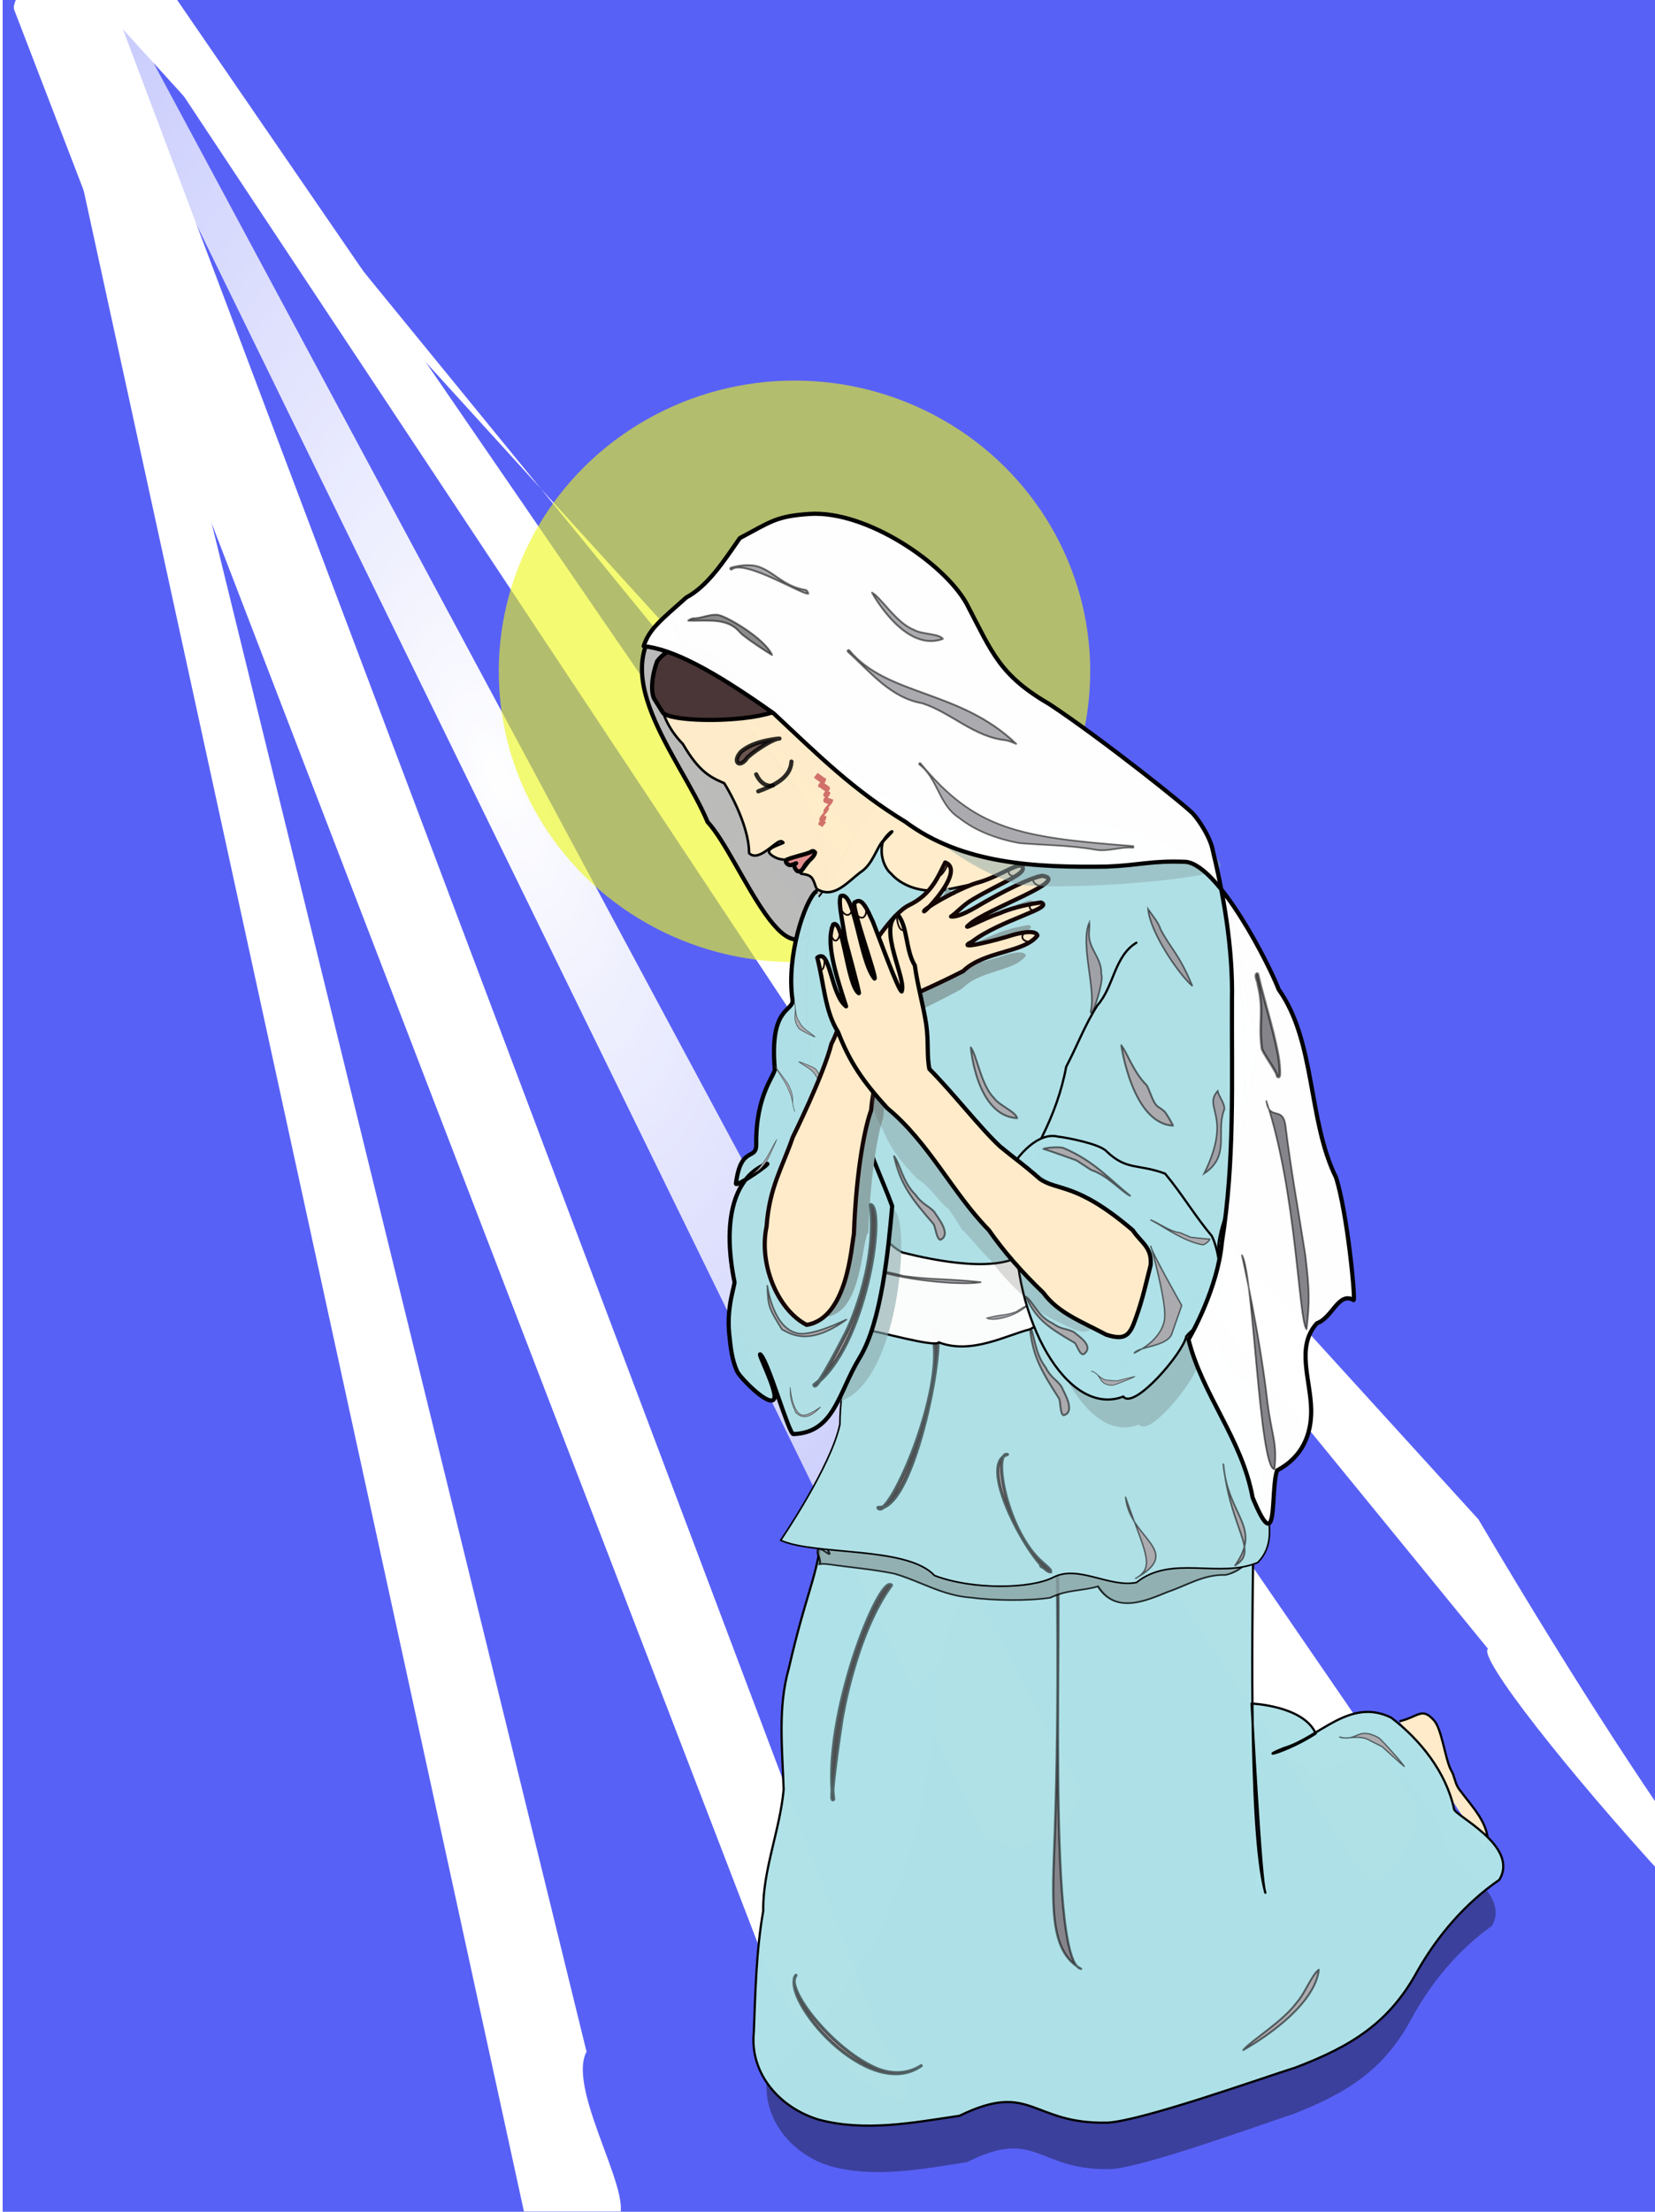 <?xml version='1.0' encoding='utf-8'?>
<svg xmlns:xlink="http://www.w3.org/1999/xlink" xmlns="http://www.w3.org/2000/svg" id="svg8" version="1.1" viewBox="0 0 830.302 1109.255" height="4192.46" width="3139.338"> <defs id="defs2"> <linearGradient id="linearGradient1122"> <stop id="stop1118" offset="0" style="stop-color:#ffffff;stop-opacity:1;"/> </linearGradient> <linearGradient id="linearGradient1112"> <stop id="stop1108" offset="0" style="stop-color:#ffffff;stop-opacity:1;"/> </linearGradient> <linearGradient id="linearGradient1102"> <stop id="stop1098" offset="0" style="stop-color:#ffffff;stop-opacity:1;"/> <stop style="stop-color:#ffffff;stop-opacity:0.576;" offset="0.955" id="stop1126"/> </linearGradient> <linearGradient id="linearGradient1032"> <stop id="stop1028" offset="0" style="stop-color:#ffffff;stop-opacity:1;"/> </linearGradient> <linearGradient id="linearGradient1024"> <stop id="stop1020" offset="0" style="stop-color:#ffffff;stop-opacity:1;"/> </linearGradient> <linearGradient id="linearGradient843"> <stop id="stop841" offset="0" style="stop-color:#b81b26;stop-opacity:1;"/> </linearGradient> <pattern id="EMFhbasepattern" patternUnits="userSpaceOnUse" width="6" height="6" x="0" y="0"/> <filter height="1.057" y="-0.028" width="1.076" x="-0.038" id="filter929" style="color-interpolation-filters:sRGB"> <feGaussianBlur id="feGaussianBlur931" stdDeviation="0.628"/> </filter> <filter height="1.038" y="-0.019" width="1.064" x="-0.032" id="filter960" style="color-interpolation-filters:sRGB"> <feGaussianBlur id="feGaussianBlur962" stdDeviation="0.557"/> </filter> <filter height="1.046" y="-0.023" width="1.193" x="-0.097" id="filter1003" style="color-interpolation-filters:sRGB"> <feGaussianBlur id="feGaussianBlur1005" stdDeviation="1.766"/> </filter> <filter height="1.051" y="-0.026" width="1.16" x="-0.08" id="filter999" style="color-interpolation-filters:sRGB"> <feGaussianBlur id="feGaussianBlur1001" stdDeviation="1.766"/> </filter> <filter height="1.052" y="-0.026" width="1.129" x="-0.064" id="filter995" style="color-interpolation-filters:sRGB"> <feGaussianBlur id="feGaussianBlur997" stdDeviation="1.766"/> </filter> <filter height="1.041" y="-0.02" width="1.078" x="-0.039" id="filter991" style="color-interpolation-filters:sRGB"> <feGaussianBlur id="feGaussianBlur993" stdDeviation="1.766"/> </filter> <filter height="1.048" y="-0.024" width="1.071" x="-0.036" id="filter987" style="color-interpolation-filters:sRGB"> <feGaussianBlur id="feGaussianBlur989" stdDeviation="1.766"/> </filter> <filter height="1.072" y="-0.036" width="1.101" x="-0.05" id="filter1123" style="color-interpolation-filters:sRGB"> <feGaussianBlur id="feGaussianBlur1125" stdDeviation="4.143"/> </filter> <radialGradient gradientUnits="userSpaceOnUse" gradientTransform="matrix(0.973,-0.234,0.77,3.401,-121.404,-372.575)" r="54.162" fy="141.434" fx="35.569" cy="141.434" cx="35.569" id="radialGradient1026" xlink:href="#linearGradient1024"/> <radialGradient gradientUnits="userSpaceOnUse" gradientTransform="matrix(0.971,-0.245,1.134,4.748,-187.82,-578.47)" r="61.918" fy="141.337" fx="62.3" cy="141.337" cx="62.3" id="radialGradient1034" xlink:href="#linearGradient1032"/> <radialGradient gradientUnits="userSpaceOnUse" gradientTransform="matrix(0.953,-0.315,0.735,2.344,-101.442,-151.502)" r="61.95" fy="126.467" fx="77.553" cy="126.467" cx="77.553" id="radialGradient1104" xlink:href="#linearGradient1102"/> <radialGradient gradientUnits="userSpaceOnUse" gradientTransform="matrix(0.748,-0.334,2.072,4.807,-290.51,-560.767)" r="79.471" fy="159.307" fx="122.184" cy="159.307" cx="122.184" id="radialGradient1114" xlink:href="#linearGradient1112"/> <radialGradient gradientUnits="userSpaceOnUse" gradientTransform="matrix(0.974,-0.24,0.566,2.385,-85.543,-181.399)" r="92.921" fy="149.356" fx="143.819" cy="149.356" cx="143.819" id="radialGradient1124" xlink:href="#linearGradient1122"/> <filter height="1.436" y="-0.218" width="1.428" x="-0.214" id="filter1152" style="color-interpolation-filters:sRGB"> <feGaussianBlur id="feGaussianBlur1154" stdDeviation="6.295"/> </filter> <filter height="1.724" y="-0.362" width="7.029" x="-3.014" id="filter1210" style="color-interpolation-filters:sRGB"> <feGaussianBlur id="feGaussianBlur1212" stdDeviation="0.832"/> </filter> <filter height="1.453" y="-0.227" width="1.098" x="-0.049" id="filter977" style="color-interpolation-filters:sRGB"> <feGaussianBlur id="feGaussianBlur979" stdDeviation="1.097"/> </filter> <filter height="1.086" y="-0.043" width="1.103" x="-0.051" id="filter1004" style="color-interpolation-filters:sRGB"> <feGaussianBlur id="feGaussianBlur1006" stdDeviation="0.592"/> </filter> <filter height="1.148" y="-0.074" width="1.2" x="-0.1" id="filter1018" style="color-interpolation-filters:sRGB"> <feGaussianBlur id="feGaussianBlur1020" stdDeviation="0.448"/> </filter> <filter height="1.086" y="-0.043" width="1.103" x="-0.051" id="filter1004-4" style="color-interpolation-filters:sRGB"> <feGaussianBlur id="feGaussianBlur1006-9" stdDeviation="0.592"/> </filter> <filter height="1.112" y="-0.056" width="1.096" x="-0.048" id="filter1165" style="color-interpolation-filters:sRGB"> <feGaussianBlur id="feGaussianBlur1167" stdDeviation="2.391"/> </filter> </defs>  <g transform="translate(3.63,799.071)" style="display:inline" id="layer4"> <rect y="-810.393" x="-2.455" height="1145.244" width="836.834" id="rect1828" style="fill:#0d1bf2;fill-opacity:0.69;fill-rule:evenodd;stroke-width:0.731"/> </g> <g transform="translate(3.63,799.071)" style="display:inline" id="layer5"> <g transform="matrix(4.013,0,0,3.904,-7.376,-884.163)" style="filter:url(#filter1123)" id="g1113"> <path transform="rotate(2.995,38.916,195.507)" id="path917" d="m -2.727,12.779 c -1.615,0.038 -2.733,1.628 -2.221,3.16 L 72.892,307.079 c 0.56,1.844 5.243,0.639 10.581,-2.014 3.643,-1.811 -6.976,-16.385 -4.577,-21.666 L -0.375,14.484 c -0.312,-1.032 -1.274,-1.729 -2.352,-1.705 z" style="color:#000000;font-style:normal;font-variant:normal;font-weight:normal;font-stretch:normal;font-size:medium;line-height:normal;font-family:sans-serif;font-variant-ligatures:normal;font-variant-position:normal;font-variant-caps:normal;font-variant-numeric:normal;font-variant-alternates:normal;font-feature-settings:normal;text-indent:0;text-align:start;text-decoration:none;text-decoration-line:none;text-decoration-style:solid;text-decoration-color:#000000;letter-spacing:normal;word-spacing:normal;text-transform:none;writing-mode:lr-tb;direction:ltr;text-orientation:mixed;dominant-baseline:auto;baseline-shift:baseline;text-anchor:start;white-space:normal;shape-padding:0;clip-rule:nonzero;display:inline;overflow:visible;visibility:visible;opacity:1;isolation:auto;mix-blend-mode:normal;color-interpolation:sRGB;color-interpolation-filters:linearRGB;solid-color:#000000;solid-opacity:1;vector-effect:none;fill:url(#radialGradient1026);fill-opacity:1;fill-rule:nonzero;stroke:none;stroke-width:4.8;stroke-linecap:round;stroke-linejoin:round;stroke-miterlimit:4;stroke-dasharray:none;stroke-dashoffset:0;stroke-opacity:1;filter:url(#filter1003);color-rendering:auto;image-rendering:auto;shape-rendering:auto;text-rendering:auto;enable-background:accumulate"/> <path id="path919" d="M 10.229,13.537 C 8.512,13.501 2.029,21.435 2.662,23.031 L 96.4,273.412 c 1.87,9.251 27.075,29.435 14.56,10.123 L 12.434,15.113 C 12.094,14.183 11.218,13.558 10.229,13.537 Z" style="color:#000000;font-style:normal;font-variant:normal;font-weight:normal;font-stretch:normal;font-size:medium;line-height:normal;font-family:sans-serif;font-variant-ligatures:normal;font-variant-position:normal;font-variant-caps:normal;font-variant-numeric:normal;font-variant-alternates:normal;font-feature-settings:normal;text-indent:0;text-align:start;text-decoration:none;text-decoration-line:none;text-decoration-style:solid;text-decoration-color:#000000;letter-spacing:normal;word-spacing:normal;text-transform:none;writing-mode:lr-tb;direction:ltr;text-orientation:mixed;dominant-baseline:auto;baseline-shift:baseline;text-anchor:start;white-space:normal;shape-padding:0;clip-rule:nonzero;display:inline;overflow:visible;visibility:visible;opacity:1;isolation:auto;mix-blend-mode:normal;color-interpolation:sRGB;color-interpolation-filters:linearRGB;solid-color:#000000;solid-opacity:1;vector-effect:none;fill:url(#radialGradient1034);fill-opacity:1;fill-rule:nonzero;stroke:none;stroke-width:4.8;stroke-linecap:round;stroke-linejoin:round;stroke-miterlimit:4;stroke-dasharray:none;stroke-dashoffset:0;stroke-opacity:1;filter:url(#filter999);color-rendering:auto;image-rendering:auto;shape-rendering:auto;text-rendering:auto;enable-background:accumulate"/> <path transform="rotate(-2.873,85.408,166.025)" id="path921" d="m 22.975,5.979 c -1.716,0.038 -6.127,7.089 -5.425,8.656 L 119.047,258.827 c 1.256,2.965 10.492,3.731 12.673,-4.539 L 19.771,11.068 c -0.38,-0.913 4.192,-5.111 3.203,-5.089 z" style="color:#000000;font-style:normal;font-variant:normal;font-weight:normal;font-stretch:normal;font-size:medium;line-height:normal;font-family:sans-serif;font-variant-ligatures:normal;font-variant-position:normal;font-variant-caps:normal;font-variant-numeric:normal;font-variant-alternates:normal;font-feature-settings:normal;text-indent:0;text-align:start;text-decoration:none;text-decoration-line:none;text-decoration-style:solid;text-decoration-color:#000000;letter-spacing:normal;word-spacing:normal;text-transform:none;writing-mode:lr-tb;direction:ltr;text-orientation:mixed;dominant-baseline:auto;baseline-shift:baseline;text-anchor:start;white-space:normal;shape-padding:0;clip-rule:nonzero;display:inline;overflow:visible;visibility:visible;opacity:1;isolation:auto;mix-blend-mode:normal;color-interpolation:sRGB;color-interpolation-filters:linearRGB;solid-color:#000000;solid-opacity:1;vector-effect:none;fill:url(#radialGradient1104);fill-opacity:1;fill-rule:nonzero;stroke:none;stroke-width:4.8;stroke-linecap:round;stroke-linejoin:round;stroke-miterlimit:4;stroke-dasharray:none;stroke-dashoffset:0;stroke-opacity:1;filter:url(#filter995);color-rendering:auto;image-rendering:auto;shape-rendering:auto;text-rendering:auto;enable-background:accumulate"/> <path transform="rotate(-4.155,54.96,252.523)" id="path923" d="M 40.455,5.979 C 38.633,5.946 29.461,13.521 30.305,15.136 L 170.451,271.369 c 1.416,2.934 8.569,-6.083 7.05,-8.965 L 35.4,12.254 C 35.004,11.442 35.165,7.879 40.455,5.979 Z" style="color:#000000;font-style:normal;font-variant:normal;font-weight:normal;font-stretch:normal;font-size:medium;line-height:normal;font-family:sans-serif;font-variant-ligatures:normal;font-variant-position:normal;font-variant-caps:normal;font-variant-numeric:normal;font-variant-alternates:normal;font-feature-settings:normal;text-indent:0;text-align:start;text-decoration:none;text-decoration-line:none;text-decoration-style:solid;text-decoration-color:#000000;letter-spacing:normal;word-spacing:normal;text-transform:none;writing-mode:lr-tb;direction:ltr;text-orientation:mixed;dominant-baseline:auto;baseline-shift:baseline;text-anchor:start;white-space:normal;shape-padding:0;clip-rule:nonzero;display:inline;overflow:visible;visibility:visible;opacity:1;isolation:auto;mix-blend-mode:normal;color-interpolation:sRGB;color-interpolation-filters:linearRGB;solid-color:#000000;solid-opacity:1;vector-effect:none;fill:url(#radialGradient1114);fill-opacity:1;fill-rule:nonzero;stroke:none;stroke-width:4.8;stroke-linecap:round;stroke-linejoin:round;stroke-miterlimit:4;stroke-dasharray:none;stroke-dashoffset:0;stroke-opacity:1;filter:url(#filter991);color-rendering:auto;image-rendering:auto;shape-rendering:auto;text-rendering:auto;enable-background:accumulate"/> <path transform="matrix(0.98,-0.2,0.197,0.98,-37.561,27.295)" id="path925" d="m 56.209,-1.58 c -1.821,0.059 -2.915,2.045 -1.992,3.615 L 179.452,247.147 c -2.985,1.565 32.794,66.901 39.017,62.713 4.015,-2.703 -4.349,17.926 -36.918,-79.26 L 49.158,2.254 c -0.435,-0.792 7.954,-3.864 7.051,-3.834 z" style="color:#000000;font-style:normal;font-variant:normal;font-weight:normal;font-stretch:normal;font-size:medium;line-height:normal;font-family:sans-serif;font-variant-ligatures:normal;font-variant-position:normal;font-variant-caps:normal;font-variant-numeric:normal;font-variant-alternates:normal;font-feature-settings:normal;text-indent:0;text-align:start;text-decoration:none;text-decoration-line:none;text-decoration-style:solid;text-decoration-color:#000000;letter-spacing:normal;word-spacing:normal;text-transform:none;writing-mode:lr-tb;direction:ltr;text-orientation:mixed;dominant-baseline:auto;baseline-shift:baseline;text-anchor:start;white-space:normal;shape-padding:0;clip-rule:nonzero;display:inline;overflow:visible;visibility:visible;opacity:1;isolation:auto;mix-blend-mode:normal;color-interpolation:sRGB;color-interpolation-filters:linearRGB;solid-color:#000000;solid-opacity:1;vector-effect:none;fill:url(#radialGradient1124);fill-opacity:1;fill-rule:nonzero;stroke:none;stroke-width:4.8;stroke-linecap:round;stroke-linejoin:round;stroke-miterlimit:4;stroke-dasharray:none;stroke-dashoffset:0;stroke-opacity:1;filter:url(#filter987);color-rendering:auto;image-rendering:auto;shape-rendering:auto;text-rendering:auto;enable-background:accumulate"/> </g> </g> <g transform="translate(3.63,799.071)" style="display:inline" id="layer3"> <ellipse transform="matrix(4.207,0,0,4.207,26.15,-829.983)" cx="87.664" cy="87.382" rx="35.28" ry="34.666" id="path1799" style="opacity:0.779;vector-effect:none;fill:#edf818;fill-opacity:1;fill-rule:nonzero;stroke:none;stroke-width:0.45;stroke-linecap:round;stroke-linejoin:round;stroke-miterlimit:4;stroke-dasharray:none;stroke-dashoffset:0;stroke-opacity:1;paint-order:normal;filter:url(#filter1152)"/> </g> <g transform="translate(3.63,799.071)" style="display:inline;opacity:1" id="layer2"> <g transform="matrix(4.207,0,0,4.207,26.15,-829.983)" style="fill:#bababa;fill-opacity:0.992;stroke:#000001;stroke-width:0.5;stroke-miterlimit:4;stroke-dasharray:none;stroke-opacity:1" id="g1028"> <path style="opacity:1;vector-effect:none;fill:#bababa;fill-opacity:0.992;fill-rule:nonzero;stroke:#000001;stroke-width:0.5;stroke-linecap:round;stroke-linejoin:round;stroke-miterlimit:4;stroke-dasharray:none;stroke-dashoffset:0;stroke-opacity:1;paint-order:stroke fill markers" d="m 72.949,80.42 c -8.611,6.611 1.053,17.067 4.35,24.92 3.974,4.224 9.969,21.831 13.639,9.947 C 93.194,105.064 85.003,97.419 78.728,90.701 76.178,87.687 73.926,84.292 72.949,80.42 Z" id="path944"/> </g> <path id="path1779" d="m 698.552,64.197 c 9.767,-2.32 11.205,-7.32 17.399,-0.421 3.927,4.374 5.698,19.923 8.55,24.988 1.848,2.978 1.818,6.525 4.067,9.565 6.56,8.865 15.629,17.64 14.263,28.647 l 0.312,2.347 0.385,2.339" style="fill:#ffebc9;fill-opacity:1;stroke:#000000;stroke-width:1.113px;stroke-linecap:butt;stroke-linejoin:miter;stroke-opacity:1"/> <path transform="matrix(3.056,0,0,3.146,201.169,-644.087)" id="path1273-3" d="m 58.866,282.1 c -0.677,6.653 4.19,12.058 10.295,13.919 7.369,2.013 15.144,0.511 22.563,-0.592 11.565,-5.629 11.399,1.399 23.689,1.1 5.567,-0.333 24.582,-7.097 29.969,-8.797 8.986,-3.419 14.95,-7.151 19.422,-15.296 3.27,-5.775 7.666,-10.895 13.135,-14.665 3.28,-5.462 -7.354,-10.33 -7.242,-11.333 -1.26,-5.848 -5.397,-11.022 -10.011,-14.538 -6.668,-3.305 -11.479,3.173 -17.18,4.854 -4.579,1.838 0.488,0.661 5.111,-2.326 -1.944,-4.452 -10.251,-4.786 -10.251,-4.786 0,0 1.48,28.829 2.204,30.2 -2.91,-10.2 -1.947,-49.06 -1.922,-56.929 -0.024,-7.849 -7.522,-8.158 -13.307,-8.753 -64.583,-1.697 -15.712,41.124 -66.476,87.945 z" style="opacity:0.879;fill:#0a0a0a;fill-opacity:0.486;stroke:none;stroke-width:0.354px;stroke-linecap:butt;stroke-linejoin:round;stroke-opacity:1;filter:url(#filter1165)"/> <g transform="matrix(4.207,0,0,4.207,26.15,-829.983)" id="g1536"> <path style="opacity:1;fill:#afe1e7;fill-opacity:0.992;stroke:#000000;stroke-width:0.265px;stroke-linecap:butt;stroke-linejoin:round;stroke-opacity:1" d="m 90.872,190.894 c -0.79,5.259 -1.765,6.189 -3.878,15.31 -1.343,4.743 -0.782,9.5 -0.623,14.484 -0.435,4.812 -2.511,9.642 -2.436,14.458 -0.844,4.796 -0.933,9.627 -1.124,14.472 -0.506,4.969 3.13,9.007 7.69,10.397 5.504,1.504 11.312,0.381 16.853,-0.443 8.638,-4.204 8.514,1.045 17.694,0.821 4.158,-0.249 18.361,-5.301 22.385,-6.571 6.712,-2.553 11.167,-5.341 14.507,-11.425 2.443,-4.313 5.726,-8.138 9.811,-10.954 2.45,-4.08 -5.493,-7.716 -5.409,-8.465 -0.941,-4.368 -4.031,-8.232 -7.478,-10.859 -4.98,-2.469 -8.574,2.37 -12.832,3.626 -3.421,1.373 0.364,0.494 3.818,-1.738 -1.452,-3.325 -7.657,-3.575 -7.657,-3.575 0,0 1.106,21.533 1.646,22.557 -2.174,-7.619 -1.454,-36.644 -1.435,-42.522 -0.018,-5.863 -5.618,-6.094 -9.94,-6.538 -5.893,-0.555 -11.793,-0.561 -17.706,-0.517 -4.564,0.072 -9.372,-0.418 -13.745,0.965 -3.561,1.676 -8.669,2.395 -10.141,6.517 z" id="path1273"/> <g id="g1319"> <g id="g1517"/> </g> </g> <path id="path1030-1-1-0" d="m 538.792,188.351 c -16.508,-9.044 -14.403,-33.205 -13.179,-68.309 2.369,-65.582 0.901,-139.184 0.901,-139.184 3.523,16.5 -5.654,204.491 12.278,207.493 z" style="color:#000000;font-style:normal;font-variant:normal;font-weight:normal;font-stretch:normal;font-size:medium;line-height:normal;font-family:sans-serif;font-variant-ligatures:normal;font-variant-position:normal;font-variant-caps:normal;font-variant-numeric:normal;font-variant-alternates:normal;font-feature-settings:normal;text-indent:0;text-align:start;text-decoration:none;text-decoration-line:none;text-decoration-style:solid;text-decoration-color:#000000;letter-spacing:normal;word-spacing:normal;text-transform:none;writing-mode:lr-tb;direction:ltr;text-orientation:mixed;dominant-baseline:auto;baseline-shift:baseline;text-anchor:start;white-space:normal;shape-padding:0;clip-rule:nonzero;display:inline;overflow:visible;visibility:visible;opacity:1;isolation:auto;mix-blend-mode:normal;color-interpolation:sRGB;color-interpolation-filters:linearRGB;solid-color:#000000;solid-opacity:1;vector-effect:none;fill:#84848a;fill-opacity:1;fill-rule:nonzero;stroke:#000001;stroke-width:1.156;stroke-linecap:round;stroke-linejoin:round;stroke-miterlimit:4;stroke-dasharray:none;stroke-dashoffset:0;stroke-opacity:0.537;paint-order:stroke fill markers;color-rendering:auto;image-rendering:auto;shape-rendering:auto;text-rendering:auto;enable-background:accumulate"/> <path transform="matrix(4.057,0,0,3.036,-13.204,-678.904)" id="path962" d="m 104.502,216.017 c 1.47,3.093 -1.327,-1.495 -1.008,1.129 0.863,2.61 -0.845,1.336 1.366,1.687 2.692,0.518 5.443,0.815 8.084,1.538 3.192,1.219 5.938,3.619 9.446,3.954 2.846,0.503 7.125,0.589 9.852,0.026 2.244,-1.409 3.797,-1.042 5.907,-1.871 2.172,4.599 5.836,2.434 8.647,0.902 2.328,-1.042 4.427,-2.911 7.126,-2.79 2.244,-0.629 4.019,-3.487 3.2,-5.727 -1.321,-1.922 -3.936,-1.365 -5.941,-1.478 -5.937,-0.094 -11.877,-0.02 -17.815,-0.043 -3.243,0.61 -6.564,0.115 -9.83,0.203 -2.907,-0.159 -5.674,1.122 -8.591,0.94 -3.557,0.178 -7.275,1.122 -10.742,-0.072 -1.674,-0.62 0.835,3.003 1.543,1.072 l 1.258,-2.669 -0.631,1.061 z" style="opacity:0.904;fill:#8ba5a6;fill-opacity:1;stroke:#000000;stroke-width:0.265px;stroke-linecap:butt;stroke-linejoin:miter;stroke-opacity:1;filter:url(#filter977)"/> <path id="path860" d="m 403.802,-345.953 c -9.977,66.301 8.955,133.53 18.115,199.576 2.832,20.42 -4.189,40.936 -4.166,61.614 -4.472,21.215 -29.727,58.178 -29.727,58.178 16.923,7.742 63.637,2.869 77.158,17.661 19.108,7.331 48.405,6.749 59.704,0.905 12.476,-6.453 28.066,5.345 41.696,2.611 17.604,-14.126 41.392,-1.885 60.859,-10.008 15.59,-15.794 -6.231,-39.629 8.205,-55.86 16.952,-30.416 -30.327,-30.707 -29.286,-63.359 -0.463,-36.037 13.528,-101.861 22.18,-142.762 -8.939,-18.252 -6.532,-34.995 -14.322,-58.984 -1.295,-24.458 -26.017,-38.065 -46.633,-45.062 -24.086,-6.532 -49.618,-4.186 -74.057,-1.349 -21.84,1.399 -32.439,-19.655 -52.304,-15.195 -12.763,2.887 -26.389,43.818 -37.421,52.033 z" style="opacity:1;fill:#afe0e6;fill-opacity:1;stroke:#000000;stroke-width:0.806;stroke-linecap:butt;stroke-linejoin:miter;stroke-miterlimit:4;stroke-dasharray:none;stroke-opacity:1"/> <path id="path963-1-8-6-2" d="m 513.042,-134.07 c 2.505,4.463 2.326,13.374 7.845,20.609 1.128,2.219 2.647,4.317 4.869,6.297 1.116,0.994 3.103,3.032 3.513,4.123 0.842,2.243 7.017,11.991 0.812,13.768 -1.918,-0.349 -1.546,-6.786 -2.315,-8.32 -9.028,-14.064 -13.513,-21.644 -14.723,-36.477 z" style="color:#000000;font-style:normal;font-variant:normal;font-weight:normal;font-stretch:normal;font-size:medium;line-height:normal;font-family:sans-serif;font-variant-ligatures:normal;font-variant-position:normal;font-variant-caps:normal;font-variant-numeric:normal;font-variant-alternates:normal;font-feature-settings:normal;text-indent:0;text-align:start;text-decoration:none;text-decoration-line:none;text-decoration-style:solid;text-decoration-color:#000000;letter-spacing:normal;word-spacing:normal;text-transform:none;writing-mode:lr-tb;direction:ltr;text-orientation:mixed;dominant-baseline:auto;baseline-shift:baseline;text-anchor:start;white-space:normal;shape-padding:0;clip-rule:nonzero;display:inline;overflow:visible;visibility:visible;opacity:1;isolation:auto;mix-blend-mode:normal;color-interpolation:sRGB;color-interpolation-filters:linearRGB;solid-color:#000000;solid-opacity:1;vector-effect:none;fill:#ababaf;fill-opacity:1;fill-rule:nonzero;stroke:#000001;stroke-width:0.949;stroke-linecap:round;stroke-linejoin:round;stroke-miterlimit:4;stroke-dasharray:none;stroke-dashoffset:0;stroke-opacity:0.537;paint-order:stroke fill markers;color-rendering:auto;image-rendering:auto;shape-rendering:auto;text-rendering:auto;enable-background:accumulate"/> <path id="path827" d="m 326.967,-452.585 c 0.513,9.843 4.262,18.743 11.944,26.628 8.102,13.843 13.566,16.585 20.772,19.674 6.112,9.976 12.583,24.606 12.473,35.081 3.287,3.297 8.173,-0.766 11.912,-3.634 2.457,-1.884 4.259,-3.333 5.349,-1.558 -1.989,1.079 -7.399,2.442 -7.273,4.529 0.079,1.309 3.87,3.797 7.274,3.893 2.46,0.407 12.249,-3.547 14.451,-3.107 1.542,0.308 -1.903,4.915 -5.743,9.638 -0.846,1.04 2.776,0.289 4.943,2.049 1.95,1.584 2.373,5.708 3.271,6.274 8.2,4.924 14.975,-3.284 21.552,-8.385 6.437,-3.97 8.116,-12.428 11.855,-16.355 1.084,-1.875 3.959,-4.726 4.27,-4.215 0.213,0.349 -4.604,4.638 -4.85,5.654 -1.74,7.185 1.704,13.424 4.094,15.342 7.292,8.31 19.388,10.011 29.132,7.969 9.531,-2.028 20.606,-3.848 28.265,-8.237 4.937,0.051 17.9,-7.177 9.808,-10.886 -8.712,-0.94 -18.308,-4.803 -28.22,-6.671 -21.274,-8.237 -42.087,-18.715 -58.855,-34.263 -16.72,-13.778 -32.705,-23.862 -48.77,-36.542 -6.026,-5.566 -12.373,-9.144 -12.373,-9.144 0,5.361 -24.774,12.058 -33.714,5.414 -2.675,-0.106 0.764,2.24 -1.568,0.853 z" style="opacity:1;fill:#ffecca;fill-opacity:0.99;stroke:#000001;stroke-width:1.262;stroke-linecap:round;stroke-linejoin:round;stroke-miterlimit:4;stroke-dasharray:none;stroke-opacity:1"/> <path id="path864" d="m 391.197,-367.987 c -1.677,1.358 0.843,2.974 1.873,2.803 6.344,-1.712 -0.964,-1.318 3.178,2.889 2.044,0.966 3.026,-1.193 4.131,-3.02 1.414,-2.207 4.392,-3.563 4.911,-6.21 -1.235,-1.625 -1.977,0.003 -3.484,0.246 -0.763,0.455 -6.986,1.859 -10.609,3.293 z" style="opacity:1;vector-effect:none;fill:#e48d8d;fill-opacity:1;fill-rule:nonzero;stroke:#000001;stroke-width:2.104;stroke-linecap:round;stroke-linejoin:round;stroke-miterlimit:4;stroke-dasharray:none;stroke-dashoffset:0;stroke-opacity:1;paint-order:stroke fill markers"/> <path id="path882" d="m 376.782,-402.206 c 7.6,-2.757 16.282,-6.736 16.643,-14.901" style="opacity:0.821;vector-effect:none;fill:none;fill-opacity:0.99;fill-rule:nonzero;stroke:#000001;stroke-width:2.104;stroke-linecap:round;stroke-linejoin:round;stroke-miterlimit:4;stroke-dasharray:none;stroke-dashoffset:0;stroke-opacity:1;paint-order:stroke fill markers"/> <path id="path884" d="m 375.748,-410.714 c 2.394,5.187 6.052,6.169 8.348,5.565" style="opacity:0.821;vector-effect:none;fill:none;fill-opacity:0.99;fill-rule:nonzero;stroke:#000001;stroke-width:2.104;stroke-linecap:round;stroke-linejoin:round;stroke-miterlimit:4;stroke-dasharray:none;stroke-dashoffset:0;stroke-opacity:1;paint-order:stroke fill markers"/> <path id="path886" d="m 371.101,-418.794 c -3.838,5.308 -7.427,1.761 -3.124,-3.115 6.69,-6.27 21.124,-6.855 19.267,-6.744 -4.005,0.238 -15.628,8.631 -16.144,9.86 z" style="opacity:0.821;vector-effect:none;fill:#4a3636;fill-opacity:1;fill-rule:nonzero;stroke:#000001;stroke-width:2.104;stroke-linecap:round;stroke-linejoin:round;stroke-miterlimit:4;stroke-dasharray:none;stroke-dashoffset:0;stroke-opacity:1;paint-order:stroke fill markers"/> <path id="path924" d="m 328.964,-441.542 c 5.905,5.926 64.478,5.074 64.118,-7.746 -4.784,-7.135 -41.609,-23.866 -53.163,-25.09 -5.975,-0.633 -11.44,3.565 -13.89,6.946 -3.292,8.975 -2.992,16.576 -1.281,19.143 z" style="opacity:1;vector-effect:none;fill:#4a3636;fill-opacity:1;fill-rule:nonzero;stroke:#000001;stroke-width:2.104;stroke-linecap:round;stroke-linejoin:round;stroke-miterlimit:4;stroke-dasharray:none;stroke-dashoffset:0;stroke-opacity:1;paint-order:stroke fill markers"/> <path style="color:#000000;font-style:normal;font-variant:normal;font-weight:normal;font-stretch:normal;font-size:medium;line-height:normal;font-family:sans-serif;font-variant-ligatures:normal;font-variant-position:normal;font-variant-caps:normal;font-variant-numeric:normal;font-variant-alternates:normal;font-feature-settings:normal;text-indent:0;text-align:start;text-decoration:none;text-decoration-line:none;text-decoration-style:solid;text-decoration-color:#000000;letter-spacing:normal;word-spacing:normal;text-transform:none;writing-mode:lr-tb;direction:ltr;text-orientation:mixed;dominant-baseline:auto;baseline-shift:baseline;text-anchor:start;white-space:normal;shape-padding:0;clip-rule:nonzero;display:inline;overflow:visible;visibility:visible;opacity:1;isolation:auto;mix-blend-mode:normal;color-interpolation:sRGB;color-interpolation-filters:linearRGB;solid-color:#000000;solid-opacity:1;vector-effect:none;fill:#a0a0a7;fill-opacity:1;fill-rule:nonzero;stroke:#000001;stroke-width:0.806;stroke-linecap:round;stroke-linejoin:miter;stroke-miterlimit:4;stroke-dasharray:none;stroke-dashoffset:0;stroke-opacity:0.537;paint-order:stroke fill markers;color-rendering:auto;image-rendering:auto;shape-rendering:auto;text-rendering:auto;enable-background:accumulate" d="m 542.936,-336.385 c -4.829,10.732 3.521,33.559 0.679,44.451 0.016,5.64 7.082,-15.994 5.305,-18.51 0.476,-8.325 -6.585,-12.617 -6.127,-20.776 0.13,-1.717 0.289,-3.444 0.143,-5.166 z" id="path883"/> <path id="path963-1-8-5" d="m 465.422,-133.183 c 5.38,19.255 -2.327,-12.708 -0.191,8.122 3.077,30.005 -23.402,88.505 -28.235,82.162 18.53,1.481 34.893,-88.177 28.426,-90.284 z" style="color:#000000;font-style:normal;font-variant:normal;font-weight:normal;font-stretch:normal;font-size:medium;line-height:normal;font-family:sans-serif;font-variant-ligatures:normal;font-variant-position:normal;font-variant-caps:normal;font-variant-numeric:normal;font-variant-alternates:normal;font-feature-settings:normal;text-indent:0;text-align:start;text-decoration:none;text-decoration-line:none;text-decoration-style:solid;text-decoration-color:#000000;letter-spacing:normal;word-spacing:normal;text-transform:none;writing-mode:lr-tb;direction:ltr;text-orientation:mixed;dominant-baseline:auto;baseline-shift:baseline;text-anchor:start;white-space:normal;shape-padding:0;clip-rule:nonzero;display:inline;overflow:visible;visibility:visible;opacity:1;isolation:auto;mix-blend-mode:normal;color-interpolation:sRGB;color-interpolation-filters:linearRGB;solid-color:#000000;solid-opacity:1;vector-effect:none;fill:#ababaf;fill-opacity:1;fill-rule:nonzero;stroke:#000001;stroke-width:1.931;stroke-linecap:round;stroke-linejoin:round;stroke-miterlimit:4;stroke-dasharray:none;stroke-dashoffset:0;stroke-opacity:0.537;paint-order:stroke fill markers;color-rendering:auto;image-rendering:auto;shape-rendering:auto;text-rendering:auto;enable-background:accumulate"/> <g transform="matrix(4.207,0,0,4.207,26.15,-829.983)" id="g1221"> <path style="opacity:1;fill:#fcfcfc;fill-opacity:0.992;stroke:#000000;stroke-width:0.265px;stroke-linecap:butt;stroke-linejoin:miter;stroke-opacity:1" d="m 94.872,155.259 c -0.342,3.101 -0.86,6.18 -1.18,9.284 -1.205,1.363 1.346,1.03 2.121,1.265 1.811,0.215 8.591,2.205 9.075,1.568 3.88,1.494 8.128,-0.888 10.871,-1.561 1.426,-0.757 6.026,-3.559 7.775,-3.701 0,0 1.973,-1.225 2.218,-2.398 1.057,-1.559 -0.129,-2.92 -1.022,-4.091 -0.863,-1.203 -1.749,-2.429 -2.871,-3.37 -1.477,-1.037 -3.195,-0.212 -4.295,0.952 -1.205,0.692 -1.416,2.04 -2.06,3.152 -2.859,3.066 -11.459,1.182 -14.957,0.302 -1.539,-0.717 -3.039,-3.082 -4.665,-2.201 -0.359,0.237 -0.683,0.523 -1.01,0.799 z" id="path893"/> </g> <path transform="matrix(4.008,0,0,4.008,-6.845,-884.587)" id="path1008" d="m 109.046,185.816 c -0.71,-0.378 -1.27,0.373 -1.584,0.916 -0.533,0.715 -1.299,1.289 -1.515,2.208 -0.135,0.848 -1.116,1.328 -1.025,2.234 -0.389,0.934 -0.818,1.856 -1.182,2.797 -0.207,0.948 0.093,1.917 -0.055,2.872 -0.055,0.942 0.371,-0.164 1.406,0.02 8.337,-1.005 9.874,-23.511 7.529,-24.142 -0.712,0.051 -3.34,11.625 -3.645,12.55 -0.048,0.18 0.013,0.373 0.07,0.543 z" style="opacity:0.78;fill:#8ba9ab;fill-opacity:1;stroke:none;stroke-width:0.265px;stroke-linecap:butt;stroke-linejoin:miter;stroke-opacity:1;filter:url(#filter1018)"/> <path style="color:#000000;font-style:normal;font-variant:normal;font-weight:normal;font-stretch:normal;font-size:medium;line-height:normal;font-family:sans-serif;font-variant-ligatures:normal;font-variant-position:normal;font-variant-caps:normal;font-variant-numeric:normal;font-variant-alternates:normal;font-feature-settings:normal;text-indent:0;text-align:start;text-decoration:none;text-decoration-line:none;text-decoration-style:solid;text-decoration-color:#000000;letter-spacing:normal;word-spacing:normal;text-transform:none;writing-mode:lr-tb;direction:ltr;text-orientation:mixed;dominant-baseline:auto;baseline-shift:baseline;text-anchor:start;white-space:normal;shape-padding:0;clip-rule:nonzero;display:inline;overflow:visible;visibility:visible;opacity:1;isolation:auto;mix-blend-mode:normal;color-interpolation:sRGB;color-interpolation-filters:linearRGB;solid-color:#000000;solid-opacity:1;vector-effect:none;fill:#a0a0a7;fill-opacity:1;fill-rule:nonzero;stroke:#000001;stroke-width:0.513;stroke-linecap:round;stroke-linejoin:miter;stroke-miterlimit:4;stroke-dasharray:none;stroke-dashoffset:0;stroke-opacity:0.537;paint-order:stroke fill markers;color-rendering:auto;image-rendering:auto;shape-rendering:auto;text-rendering:auto;enable-background:accumulate" d="m 512.264,-144.638 c -7.204,6.6 -18.316,8.34 -20.846,6.616 7.526,-2.121 9.306,-1.1 14.98,-3.294 1.824,-1.369 5.11,-3.186 5.866,-3.322 z" id="path883-6-9-1"/> <path style="color:#000000;font-style:normal;font-variant:normal;font-weight:normal;font-stretch:normal;font-size:medium;line-height:normal;font-family:sans-serif;font-variant-ligatures:normal;font-variant-position:normal;font-variant-caps:normal;font-variant-numeric:normal;font-variant-alternates:normal;font-feature-settings:normal;text-indent:0;text-align:start;text-decoration:none;text-decoration-line:none;text-decoration-style:solid;text-decoration-color:#000000;letter-spacing:normal;word-spacing:normal;text-transform:none;writing-mode:lr-tb;direction:ltr;text-orientation:mixed;dominant-baseline:auto;baseline-shift:baseline;text-anchor:start;white-space:normal;shape-padding:0;clip-rule:nonzero;display:inline;overflow:visible;visibility:visible;opacity:1;isolation:auto;mix-blend-mode:normal;color-interpolation:sRGB;color-interpolation-filters:linearRGB;solid-color:#000000;solid-opacity:1;vector-effect:none;fill:#a0a0a7;fill-opacity:1;fill-rule:nonzero;stroke:#000001;stroke-width:0.806;stroke-linecap:round;stroke-linejoin:miter;stroke-miterlimit:4;stroke-dasharray:none;stroke-dashoffset:0;stroke-opacity:0.537;paint-order:stroke fill markers;color-rendering:auto;image-rendering:auto;shape-rendering:auto;text-rendering:auto;enable-background:accumulate" d="m 434.438,-162.327 c 18.736,6.263 47.636,7.914 54.214,6.278 -19.573,-2.013 -24.202,-1.044 -38.958,-3.126 -4.743,-1.299 -13.29,-3.023 -15.256,-3.153 z" id="path883-6-9"/> <g transform="matrix(4.207,0,0,4.207,26.15,-829.983)" style="fill:#b0e0e6;stroke-width:0.5;stroke-miterlimit:4;stroke-dasharray:none" id="g1103"> <path style="opacity:1;vector-effect:none;fill:#b0e0e6;fill-opacity:0.99;fill-rule:nonzero;stroke:#000001;stroke-width:0.5;stroke-linecap:round;stroke-linejoin:round;stroke-miterlimit:4;stroke-dasharray:none;stroke-dashoffset:0;stroke-opacity:1;paint-order:stroke fill markers" d="m 90.203,113.653 c -1.294,1.105 -3.523,7.631 -2.782,12.835 0.217,1.521 -2.767,0.676 -2.108,8.286 0.063,0.73 -2.289,3.021 -2.215,9.024 0.024,1.943 -1.835,0.055 -2.422,4.654 -0.031,0.499 4.604,-2.726 3.619,-2.328 -4.124,1.667 -5.177,7.225 -3.793,14.025 0.083,0.408 -0.952,2.924 -0.629,6.155 0.174,1.739 0.325,3.151 0.949,4.526 0.344,0.758 3.937,4.421 4.423,3.25 0.399,-0.961 -2.234,-5.91 -1.598,-5.217 0.964,1.05 3.326,9.335 3.868,9.443 4.914,-0.15 5.388,-4.955 7.92,-9.096 2.605,-4.259 3.425,-12.876 3.884,-18.076 -2.247,-6.229 -7.876,-15.546 -2.569,-26.255" id="path1037"/> <g style="fill:#b0e0e6;stroke-width:0.5;stroke-miterlimit:4;stroke-dasharray:none" id="g1092"/> </g> <path transform="matrix(2.921,0,0,3.086,195.303,-640.387)" id="path1105-2" d="m 94.43,93.072 c -0.914,1.815 -1.905,4.619 -5.259,6.25 -2.43,1.182 -6.175,7.098 -6.249,7.861 -3.904,4.535 -2.528,7.764 -5.175,12.994 -1.181,4.762 -5.696,14.065 -5.696,14.065 -1.575,4.667 -3.459,7.569 -3.874,13.482 -1.162,5.554 1.576,12.509 5.911,14.803 6.022,-0.979 5.758,-12.552 6.966,-13.661 0.376,-10.394 1.783,-16.621 2.538,-18.633 0.328,-4.488 2.762,-13.473 5.054,-16.903 0,0 4.779,-2.113 8.523,-4.086 3.052,-3.053 9.036,-2.751 10.942,-5.361 -0.29,-1.133 -3.736,-0.05 -3.736,-0.05 -2.261,0.753 -8.622,2.384 -5.914,0.992 4.185,-3.298 12.34,-5.136 10.149,-5.917 -3.749,0.529 -5.965,1.577 -5.965,1.577 -2.843,0.976 -5.93,2.857 -4.571,1.745 2.555,-2.371 15.162,-6.688 10.727,-7.339 -1.852,0.336 -5.789,2.34 -9.852,4.781 -2.043,1.227 -3.12,1.423 -3.572,1.351 0.752,-0.489 1.753,-1.693 3.054,-2.486 4.654,-2.835 8.373,-3.992 7.376,-5.129 -0.709,-0.445 -3.575,1.717 -6.549,2.531 -1.802,0.493 -6.567,3.018 -7.774,4.136 -0.976,1.378 6.297,-5.925 3.027,-7.193 z" style="display:inline;opacity:1;vector-effect:none;fill:#8ca7a8;fill-opacity:0.996;fill-rule:nonzero;stroke:none;stroke-width:0.625;stroke-linecap:round;stroke-linejoin:round;stroke-miterlimit:4;stroke-dasharray:none;stroke-dashoffset:0;stroke-opacity:1;paint-order:stroke fill markers;filter:url(#filter960)"/> <path id="path963-1-8-6-0-1-3-2" d="m 409.239,-249.246 c -1.282,-1.731 -1.076,-7.635 -3.572,-10.196 -1.846,-3.547 -5.539,-4.743 -8.514,-7.084 0.594,-0.155 8.046,2.985 8.46,3.596 4.364,5.265 0.935,8.334 3.626,13.685 z" style="color:#000000;font-style:normal;font-variant:normal;font-weight:normal;font-stretch:normal;font-size:medium;line-height:normal;font-family:sans-serif;font-variant-ligatures:normal;font-variant-position:normal;font-variant-caps:normal;font-variant-numeric:normal;font-variant-alternates:normal;font-feature-settings:normal;text-indent:0;text-align:start;text-decoration:none;text-decoration-line:none;text-decoration-style:solid;text-decoration-color:#000000;letter-spacing:normal;word-spacing:normal;text-transform:none;writing-mode:lr-tb;direction:ltr;text-orientation:mixed;dominant-baseline:auto;baseline-shift:baseline;text-anchor:start;white-space:normal;shape-padding:0;clip-rule:nonzero;display:inline;overflow:visible;visibility:visible;opacity:1;isolation:auto;mix-blend-mode:normal;color-interpolation:sRGB;color-interpolation-filters:linearRGB;solid-color:#000000;solid-opacity:1;vector-effect:none;fill:#ababaf;fill-opacity:1;fill-rule:nonzero;stroke:#000001;stroke-width:0.379;stroke-linecap:round;stroke-linejoin:round;stroke-miterlimit:4;stroke-dasharray:none;stroke-dashoffset:0;stroke-opacity:0.537;paint-order:stroke fill markers;color-rendering:auto;image-rendering:auto;shape-rendering:auto;text-rendering:auto;enable-background:accumulate"/> <path id="path1105" d="m 470.295,-365.893 c -3.111,6.042 -6.485,15.382 -17.902,20.813 -8.271,3.934 -21.017,23.636 -21.269,26.178 -13.29,15.102 -8.604,25.855 -17.616,43.271 -4.019,15.858 -19.389,46.835 -19.389,46.835 -5.363,15.54 -11.774,25.204 -13.185,44.893 -3.957,18.496 5.364,41.656 20.12,49.293 20.496,-3.262 22.439,-39.524 23.711,-45.492 1.28,-34.611 6.068,-55.346 8.64,-62.046 1.116,-14.944 9.403,-44.864 17.205,-56.286 0,0 16.267,-7.037 29.013,-13.608 10.39,-10.166 30.758,-9.16 37.244,-17.852 -0.986,-3.772 -12.716,-0.165 -12.716,-0.165 -7.696,2.508 -29.348,7.937 -20.13,3.303 14.246,-10.982 42.004,-17.103 34.545,-19.705 -12.76,1.763 -20.303,5.252 -20.303,5.252 -9.676,3.249 -20.184,9.512 -15.558,5.811 8.697,-7.896 51.608,-22.27 36.512,-24.437 -6.302,1.12 -19.706,7.792 -33.535,15.919 -6.953,4.086 -10.621,4.74 -12.159,4.499 2.561,-1.629 5.968,-5.638 10.396,-8.277 15.841,-9.441 28.501,-13.293 25.105,-17.079 -2.415,-1.482 -12.17,5.717 -22.292,8.427 -6.135,1.643 -22.354,10.05 -26.462,13.774 -3.322,4.59 21.433,-19.73 10.305,-23.953 z" style="opacity:1;vector-effect:none;fill:#ffebc9;fill-opacity:1;fill-rule:nonzero;stroke:#150606;stroke-width:2.104;stroke-linecap:round;stroke-linejoin:round;stroke-miterlimit:4;stroke-dasharray:none;stroke-dashoffset:0;stroke-opacity:1;paint-order:stroke fill markers"/> <path id="path1119" d="m 515.312,-327.789 c -4.139,3.08 -9.393,-2.055 -3.194,-4.063" style="opacity:1;vector-effect:none;fill:none;fill-opacity:0.975;fill-rule:nonzero;stroke:#150606;stroke-width:0.841;stroke-linecap:round;stroke-linejoin:round;stroke-miterlimit:4;stroke-dasharray:none;stroke-dashoffset:0;stroke-opacity:1;paint-order:stroke fill markers"/> <path id="path1119-8" d="m 518.737,-343.509 c -4.139,3.08 -8.995,-0.962 -2.796,-2.97" style="display:inline;opacity:1;vector-effect:none;fill:none;fill-opacity:0.975;fill-rule:nonzero;stroke:#150606;stroke-width:0.841;stroke-linecap:round;stroke-linejoin:round;stroke-miterlimit:4;stroke-dasharray:none;stroke-dashoffset:0;stroke-opacity:1;paint-order:stroke fill markers"/> <path id="path1119-8-0" d="m 521.565,-355.77 c -4.139,3.08 -10.386,-2.254 -4.187,-4.262" style="display:inline;opacity:1;vector-effect:none;fill:none;fill-opacity:0.975;fill-rule:nonzero;stroke:#150606;stroke-width:0.841;stroke-linecap:round;stroke-linejoin:round;stroke-miterlimit:4;stroke-dasharray:none;stroke-dashoffset:0;stroke-opacity:1;paint-order:stroke fill markers"/> <path style="display:inline;opacity:1;vector-effect:none;fill:none;fill-opacity:0.975;fill-rule:nonzero;stroke:#150606;stroke-width:0.841;stroke-linecap:round;stroke-linejoin:round;stroke-miterlimit:4;stroke-dasharray:none;stroke-dashoffset:0;stroke-opacity:1;paint-order:stroke fill markers" d="m 508.677,-361.027 c -4.285,3.66 -9.718,-0.829 -3.293,-3.741" id="path1181"/> <path id="path1183" d="m 472.203,-366.087 c -1.61,3.361 -3.659,6.911 -5.05,6.168" style="display:inline;opacity:1;vector-effect:none;fill:none;fill-opacity:0.975;fill-rule:nonzero;stroke:#150606;stroke-width:0.841;stroke-linecap:round;stroke-linejoin:round;stroke-miterlimit:4;stroke-dasharray:none;stroke-dashoffset:0;stroke-opacity:1;paint-order:stroke fill markers"/> <path transform="matrix(3.752,0,0,4.019,39.023,-886.572)" id="path872-4" d="m 127.52,177.748 c -0.456,11.81 6.332,24.479 13.436,21.787 1.345,1.721 7.544,-5.518 7.881,-7.534 0.887,-1.173 3.854,-2.951 3.705,-4.367 1.146,-2.098 0.296,-6.733 -0.51,-8.206 -2.174,-2.596 -3.666,-5.187 -5.838,-7.792 -3.429,-1.268 -4.789,-0.348 -7.353,-2.807 -0.834,-0.906 -4.93,-1.701 -6.077,-1.827 -4.631,-1.155 -10.626,10.511 -5.243,10.745 z" style="display:inline;opacity:0.777;fill:#8ba9ab;fill-opacity:1;stroke:none;stroke-width:0.278px;stroke-linecap:butt;stroke-linejoin:miter;stroke-opacity:1;filter:url(#filter1004)"/> <path id="path870" d="m 566.533,-326.271 c -11.24,6.905 -11.178,21.99 -19.553,31.392 -6.275,9.821 -10.314,20.659 -15.672,30.838 -2.262,12.33 -6.53,23.889 -12.102,35.119 -4.779,10.567 2.674,20.76 1.4,31.471 -2.145,6.524 -2.635,9.802 0.835,15.734 0.776,9.134 8.112,15.58 12.795,23.012 4.473,5.916 9.686,11.546 16.377,15.121 6.929,8.319 0.485,19.094 8.163,27.048 3.454,8.569 22.099,3.513 33.125,-15.775 0.544,-12.991 14.675,-26.494 15.616,-39.435 0.263,-17.144 13.383,-32.645 8.617,-50.093 -1.56,-12.737 7.309,-24.564 4.29,-37.36 -0.287,-12.615 0.567,-25.374 -0.32,-37.899 -3.357,-10.822 0.604,-22.531 -3.527,-33.215 -0.53,-12.486 -7.972,-22.241 -12.872,-33.689 -2.001,-3.59 -2.038,-8.379 -6.126,-6.791" style="fill:none;stroke:#000000;stroke-width:1.128px;stroke-linecap:round;stroke-linejoin:round;stroke-opacity:1"/> <path id="path872" d="m 506.103,-185.974 c -1.829,47.337 25.382,98.119 53.856,87.331 5.391,6.897 30.237,-22.119 31.592,-30.199 3.556,-4.704 15.448,-11.829 14.85,-17.505 4.594,-8.41 1.187,-26.986 -2.045,-32.893 -8.714,-10.406 -14.695,-20.792 -23.402,-31.233 -13.744,-5.084 -19.195,-1.394 -29.473,-11.25 -3.343,-3.633 -19.76,-6.819 -24.36,-7.321 -18.564,-4.63 -42.591,42.13 -21.017,43.071 z" style="fill:#afe1e7;fill-opacity:0.992;stroke:#000000;stroke-width:1.113px;stroke-linecap:butt;stroke-linejoin:miter;stroke-opacity:1"/> <path transform="matrix(3.025,0,0,2.801,156.503,-603.799)" style="opacity:0.48;vector-effect:none;fill:#5c5954;fill-opacity:0.909;fill-rule:nonzero;stroke:none;stroke-width:0.5;stroke-linecap:round;stroke-linejoin:round;stroke-miterlimit:4;stroke-dasharray:none;stroke-dashoffset:0;stroke-opacity:1;paint-order:stroke fill markers;filter:url(#filter929)" d="m 128.551,155.976 c -6.74,-5.76 -8.94,-4.629 -11.082,-6.129 -2.37,-2.054 -2.561,-2.006 -4.358,-4.271 -2.385,-2.076 -6.063,-6.055 -8.832,-8.83 -0.316,-1.611 -0.073,-3.266 -0.377,-5.342 -0.371,-2.389 -1.036,-4.628 -1.354,-6.998 -1.131,-1.85 -0.824,-4.594 -2.045,-6.075 -2.494,1.431 1.119,7.756 0.474,9.175 -0.424,-0.153 -2.553,-6.84 -3.192,-8.444 -0.217,-1.728 -1.94,-4.15 -2.77,-3.459 -0.792,-0.329 2.684,8.887 2.353,8.955 -1.797,-2.147 -1.989,-9.26 -3.668,-8.415 -0.291,0.729 0.135,2.509 0.542,5.074 0.065,0.412 1.31,4.562 1.155,4.52 -1.388,-0.942 -1.399,-7.04 -2.584,-6.217 -0.863,2.038 -0.253,4.13 1.159,8.433 -1.875,-1.424 -1.479,-5.688 -3.06,-4.478 0.804,3.07 0.886,6.352 2.484,8.875 1.412,3.642 2.978,5.897 5.862,9.063 2.189,1.374 3.743,4.45 5.119,5.284 0,0 1.425,2.246 2.235,3.745 1.269,1.196 2.987,3.725 4.766,5.511 1.688,2.42 3.809,4.898 6.51,7.482 1.736,2.401 4.654,3.467 7.49,4.982 2.325,0.756 2.84,0.024 3.527,-1.951 0.863,-2.397 1.157,-3.956 1.772,-6.32 0.205,-2.131 -1.108,-2.656 -2.124,-4.17 z" id="path1172"/> <path id="path1187" d="m 564.746,-182.051 c -28.357,-24.232 -37.611,-19.474 -46.622,-25.787 -9.969,-8.639 -11.899,-9.563 -20.019,-16.283 -9.754,-9.015 -23.82,-27.161 -35.469,-38.834 -1.329,-6.777 -0.307,-13.739 -1.586,-22.473 -1.56,-10.051 -4.359,-19.47 -5.698,-29.439 -4.759,-7.784 -3.465,-19.326 -8.602,-25.558 -10.491,6.021 4.706,32.632 1.995,38.601 -1.782,-0.646 -11.734,-28.182 -14.425,-34.929 -2.703,-5.68 -5.377,-12.688 -8.871,-9.783 -3.331,-1.384 11.094,37.986 9.701,38.271 -7.561,-9.031 -9.956,-44.92 -17.023,-41.364 -1.226,3.068 0.568,10.555 2.278,21.346 0.275,1.732 7.499,27.542 6.845,27.364 -5.839,-3.964 -7.872,-37.968 -12.859,-34.503 -3.631,8.574 0.524,22.941 6.465,41.045 -7.887,-5.992 -7.811,-29.494 -14.465,-24.407 3.382,12.915 3.727,26.724 10.45,37.338 5.941,15.321 12.528,24.809 24.661,38.13 20.977,17.282 32.704,42.522 50.989,61.17 7.103,10.18 16.025,20.605 27.387,31.477 7.305,10.099 19.58,14.588 31.509,20.962 9.783,3.183 11.95,0.102 14.84,-8.209 3.631,-10.084 4.87,-16.644 7.455,-26.59 0.861,-8.965 -4.659,-11.176 -8.937,-17.545 z" style="opacity:1;vector-effect:none;fill:#ffebc9;fill-opacity:1;fill-rule:nonzero;stroke:#050101;stroke-width:2.104;stroke-linecap:round;stroke-linejoin:round;stroke-miterlimit:4;stroke-dasharray:none;stroke-dashoffset:0;stroke-opacity:1;paint-order:stroke fill markers"/> <path style="display:inline;opacity:1;vector-effect:none;fill:none;fill-opacity:0.975;fill-rule:nonzero;stroke:#150606;stroke-width:0.841;stroke-linecap:round;stroke-linejoin:round;stroke-miterlimit:4;stroke-dasharray:none;stroke-dashoffset:0;stroke-opacity:1;paint-order:stroke fill markers" d="m 450.473,-333.001 c -3.348,2.655 -4.861,-6.993 -3.748,-8.109" id="path1063"/> <path id="path1065" d="m 429.637,-346.151 c 3.813,6.092 -1.841,12.009 -5.357,1.826" style="display:inline;opacity:1;vector-effect:none;fill:none;fill-opacity:0.975;fill-rule:nonzero;stroke:#150606;stroke-width:0.841;stroke-linecap:round;stroke-linejoin:round;stroke-miterlimit:4;stroke-dasharray:none;stroke-dashoffset:0;stroke-opacity:1;paint-order:stroke fill markers"/> <path style="display:inline;opacity:1;vector-effect:none;fill:none;fill-opacity:0.975;fill-rule:nonzero;stroke:#150606;stroke-width:0.841;stroke-linecap:round;stroke-linejoin:round;stroke-miterlimit:4;stroke-dasharray:none;stroke-dashoffset:0;stroke-opacity:1;paint-order:stroke fill markers" d="m 422.481,-347.542 c 3.813,6.092 -1.841,12.009 -5.357,1.826" id="path1067"/> <path id="path1069" d="m 417.283,-334.412 c 1.929,6.923 -3.765,11.416 -4.249,0.653" style="display:inline;opacity:1;vector-effect:none;fill:none;fill-opacity:0.975;fill-rule:nonzero;stroke:#150606;stroke-width:0.841;stroke-linecap:round;stroke-linejoin:round;stroke-miterlimit:4;stroke-dasharray:none;stroke-dashoffset:0;stroke-opacity:1;paint-order:stroke fill markers"/> <path style="display:inline;opacity:1;vector-effect:none;fill:none;fill-opacity:0.975;fill-rule:nonzero;stroke:#150606;stroke-width:0.841;stroke-linecap:round;stroke-linejoin:round;stroke-miterlimit:4;stroke-dasharray:none;stroke-dashoffset:0;stroke-opacity:1;paint-order:stroke fill markers" d="m 409.517,-319.824 c 1.929,6.923 -2.781,11.557 -3.266,0.794" id="path1071"/> <path transform="matrix(7.165,-9.108,3.63,2.641,-619.187,156.794)" id="path1114" d="m 91.659,101.397 c 0,0.315 0,0.63 0,0.945 0,0.063 0.045,0.144 0,0.189 -0.315,0.315 -0.189,-0.693 -0.189,0.378 0,0.046 0.006,0.561 0,0.567 -0.045,0.045 -0.144,-0.044 -0.189,0 -0.089,0.089 0.089,0.289 0,0.378 -0.045,0.044 -0.161,-0.056 -0.189,0 -0.085,0.169 0,0.378 0,0.567 0,0.063 0.056,0.161 0,0.189 -0.113,0.056 -0.265,-0.056 -0.378,0 -0.056,0.028 0.056,0.161 0,0.189 -0.113,0.056 -0.265,-0.056 -0.378,0 -0.113,0.056 0.089,0.289 0,0.378 -0.315,0.315 -0.189,-0.693 -0.189,0.378" style="opacity:0.875;fill:none;stroke:#c24c4c;stroke-width:0.265px;stroke-linecap:butt;stroke-linejoin:miter;stroke-opacity:1;filter:url(#filter1210)"/> <path transform="matrix(7.41,0,0,3.646,-534.33,-1083.864)" id="path872-4-9" d="m 127.131,178.025 c 3.533,7.029 7.589,17.961 13.436,21.787 4.089,0.849 13.625,-0.949 13.584,-2.27 0.887,-1.173 -3.663,-6.83 -3.813,-8.246 1.146,-2.098 -3.333,0.193 -4.139,-1.28 -2.174,-2.596 -5.092,-4.633 -7.264,-7.238 -3.429,-1.268 -5.307,-4.78 -7.871,-7.239 -0.834,-0.906 -9.207,-11.397 -10.355,-11.523 -2.558,5.771 0.132,8.848 6.422,16.009 z" style="display:inline;opacity:0.706;fill:#8ba9ab;fill-opacity:1;stroke:none;stroke-width:0.278px;stroke-linecap:butt;stroke-linejoin:miter;stroke-opacity:1;filter:url(#filter1004-4)"/> <g transform="matrix(4.207,0,0,4.207,26.15,-829.983)" id="g1170"> <g id="g1025" style="opacity:1;fill:#e3e3e3;fill-opacity:0.992;stroke:#000001;stroke-width:0.5;stroke-miterlimit:4;stroke-dasharray:none;stroke-opacity:1"> <path id="path942" d="m 69.673,84.377 c 3.322,0.351 7.939,2.642 15.503,8.014 5.44,5.086 9.511,9.152 15.739,12.943 6.818,5.066 15.599,5.439 23.958,5.324 4.094,-0.164 5.324,-0.737 9.498,-0.567 3.991,0.472 10.014,12.434 11.056,15.214 4.421,6.197 3.451,15.538 6.837,22.406 1.368,4.246 2.364,14.777 2.098,14.623 -1.805,-1.049 -2.516,2.113 -4.378,2.764 -2.551,2.819 -0.72,6.747 -0.681,10.365 0.03,2.825 -0.996,5.554 -4.061,7.178 -0.849,2.29 0.236,10.887 -2.927,3.227 -1.279,-7.006 -5.983,-12.181 -7.649,-18.837 0.307,-0.497 3.511,-6.161 3.984,-11.573 1.547,-9.66 1.156,-19.12 1.203,-28.924 0.128,-6.345 -1.067,-12.787 -2.36,-18.12 -0.327,-1.347 -1.506,-3.178 -2.192,-3.956 -0.495,-0.697 -10.911,-8.991 -17.157,-13.123 -6.007,-3.501 -6.826,-6.044 -9.956,-12.036 -2.694,-4.818 -11.939,-11.108 -18.695,-10.686 -4.01,0.264 -4.626,0.907 -8.353,2.886 -2.034,2.942 -3.857,5.713 -6.389,7.081 -3.043,2.701 -4.446,3.78 -5.075,5.799 z" style="opacity:1;vector-effect:none;fill:#ffffff;fill-opacity:0.992;fill-rule:nonzero;stroke:#000001;stroke-width:0.5;stroke-linecap:round;stroke-linejoin:round;stroke-miterlimit:4;stroke-dasharray:none;stroke-dashoffset:0;stroke-opacity:1;paint-order:stroke fill markers"/> <path id="path959" d="m 94.109,84.842 c -0.101,0.006 -0.144,0.131 -0.068,0.197 2.672,2.391 5.049,5.482 8.873,6.148 l -0.016,-0.004 c 1.727,0.556 3.275,1.563 4.863,2.48 1.583,0.914 3.209,1.739 5.092,1.924 0.439,0.088 0.842,0.262 1.252,0.434 -6.769,-6.481 -15.351,-5.668 -19.914,-11.15 -0.022,-0.02 -0.052,-0.031 -0.082,-0.029 z" style="color:#000000;font-style:normal;font-variant:normal;font-weight:normal;font-stretch:normal;font-size:medium;line-height:normal;font-family:sans-serif;font-variant-ligatures:normal;font-variant-position:normal;font-variant-caps:normal;font-variant-numeric:normal;font-variant-alternates:normal;font-feature-settings:normal;text-indent:0;text-align:start;text-decoration:none;text-decoration-line:none;text-decoration-style:solid;text-decoration-color:#000000;letter-spacing:normal;word-spacing:normal;text-transform:none;writing-mode:lr-tb;direction:ltr;text-orientation:mixed;dominant-baseline:auto;baseline-shift:baseline;text-anchor:start;white-space:normal;shape-padding:0;clip-rule:nonzero;display:inline;overflow:visible;visibility:visible;opacity:1;isolation:auto;mix-blend-mode:normal;color-interpolation:sRGB;color-interpolation-filters:linearRGB;solid-color:#000000;solid-opacity:1;vector-effect:none;fill:#ababaf;fill-opacity:1;fill-rule:nonzero;stroke:#000001;stroke-width:0.226;stroke-linecap:round;stroke-linejoin:round;stroke-miterlimit:4;stroke-dasharray:none;stroke-dashoffset:0;stroke-opacity:0.537;paint-order:stroke fill markers;color-rendering:auto;image-rendering:auto;shape-rendering:auto;text-rendering:auto;enable-background:accumulate"/> <path id="path961" d="m 83.008,74.807 c -0.814,-0.138 -1.757,-0.104 -2.906,0.213 -0.163,0.028 -0.096,0.275 0.059,0.217 1.472,-1.293 8.569,3.103 9.148,2.875 -0.032,-0.201 -0.156,-0.317 -0.275,-0.424 -2.807,-0.419 -3.927,-2.395 -6.025,-2.881 z" style="color:#000000;font-style:normal;font-variant:normal;font-weight:normal;font-stretch:normal;font-size:medium;line-height:normal;font-family:sans-serif;font-variant-ligatures:normal;font-variant-position:normal;font-variant-caps:normal;font-variant-numeric:normal;font-variant-alternates:normal;font-feature-settings:normal;text-indent:0;text-align:start;text-decoration:none;text-decoration-line:none;text-decoration-style:solid;text-decoration-color:#000000;letter-spacing:normal;word-spacing:normal;text-transform:none;writing-mode:lr-tb;direction:ltr;text-orientation:mixed;dominant-baseline:auto;baseline-shift:baseline;text-anchor:start;white-space:normal;shape-padding:0;clip-rule:nonzero;display:inline;overflow:visible;visibility:visible;opacity:1;isolation:auto;mix-blend-mode:normal;color-interpolation:sRGB;color-interpolation-filters:linearRGB;solid-color:#000000;solid-opacity:1;vector-effect:none;fill:#ababaf;fill-opacity:1;fill-rule:nonzero;stroke:#000001;stroke-width:0.226;stroke-linecap:round;stroke-linejoin:round;stroke-miterlimit:4;stroke-dasharray:none;stroke-dashoffset:0;stroke-opacity:0.537;paint-order:stroke fill markers;color-rendering:auto;image-rendering:auto;shape-rendering:auto;text-rendering:auto;enable-background:accumulate"/> <path id="path963" d="m 96.919,78.001 c 1.065,0.587 2.931,3.638 4.952,4.407 0.506,0.307 1.264,0.408 1.961,0.529 0.35,0.061 0.682,0.126 0.953,0.217 0.271,0.091 0.474,0.207 0.578,0.354 -4.56,1.71 -8.445,-5.507 -8.445,-5.507 z" style="color:#000000;font-style:normal;font-variant:normal;font-weight:normal;font-stretch:normal;font-size:medium;line-height:normal;font-family:sans-serif;font-variant-ligatures:normal;font-variant-position:normal;font-variant-caps:normal;font-variant-numeric:normal;font-variant-alternates:normal;font-feature-settings:normal;text-indent:0;text-align:start;text-decoration:none;text-decoration-line:none;text-decoration-style:solid;text-decoration-color:#000000;letter-spacing:normal;word-spacing:normal;text-transform:none;writing-mode:lr-tb;direction:ltr;text-orientation:mixed;dominant-baseline:auto;baseline-shift:baseline;text-anchor:start;white-space:normal;shape-padding:0;clip-rule:nonzero;display:inline;overflow:visible;visibility:visible;opacity:1;isolation:auto;mix-blend-mode:normal;color-interpolation:sRGB;color-interpolation-filters:linearRGB;solid-color:#000000;solid-opacity:1;vector-effect:none;fill:#ababaf;fill-opacity:1;fill-rule:nonzero;stroke:#000001;stroke-width:0.226;stroke-linecap:round;stroke-linejoin:round;stroke-miterlimit:4;stroke-dasharray:none;stroke-dashoffset:0;stroke-opacity:0.537;paint-order:stroke fill markers;color-rendering:auto;image-rendering:auto;shape-rendering:auto;text-rendering:auto;enable-background:accumulate"/> <path id="path965" d="m 75.588,81.062 c -0.151,0.003 -0.721,0.279 -0.57,0.276 0.933,0.035 2.519,-0.066 3.465,0.059 0.945,0.125 1.817,0.421 2.492,1.141 4.86e-4,0.008 0.341,0.362 0.467,0.467 0.266,0.216 0.623,0.482 1.023,0.766 0.801,0.566 1.774,1.204 2.521,1.658 -0.884,-1.975 -5.341,-4.582 -6.45,-4.78 -0.974,-0.129 -2.019,0.447 -2.937,0.413 -0.004,-3.02e-4 -0.008,3e-6 -0.012,4e-6 z" style="color:#000000;font-style:normal;font-variant:normal;font-weight:normal;font-stretch:normal;font-size:medium;line-height:normal;font-family:sans-serif;font-variant-ligatures:normal;font-variant-position:normal;font-variant-caps:normal;font-variant-numeric:normal;font-variant-alternates:normal;font-feature-settings:normal;text-indent:0;text-align:start;text-decoration:none;text-decoration-line:none;text-decoration-style:solid;text-decoration-color:#000000;letter-spacing:normal;word-spacing:normal;text-transform:none;writing-mode:lr-tb;direction:ltr;text-orientation:mixed;dominant-baseline:auto;baseline-shift:baseline;text-anchor:start;white-space:normal;shape-padding:0;clip-rule:nonzero;display:inline;overflow:visible;visibility:visible;opacity:1;isolation:auto;mix-blend-mode:normal;color-interpolation:sRGB;color-interpolation-filters:linearRGB;solid-color:#000000;solid-opacity:1;vector-effect:none;fill:#8b8b8b;fill-opacity:1;fill-rule:nonzero;stroke:#000001;stroke-width:0.226;stroke-linecap:round;stroke-linejoin:round;stroke-miterlimit:4;stroke-dasharray:none;stroke-dashoffset:0;stroke-opacity:0.537;paint-order:stroke fill markers;color-rendering:auto;image-rendering:auto;shape-rendering:auto;text-rendering:auto;enable-background:accumulate"/> <path id="path969" d="m 142.811,123.404 c -0.304,0.33 0.128,0.912 0.139,1.336 0.783,3.183 0.055,4.329 0.47,7.592 0.045,0.449 1.86,2.882 1.827,3.332 0.393,0.347 0.315,-0.484 0.315,-0.722 -0.044,-1.497 -0.43,-2.955 -0.766,-4.406 -0.585,-2.363 -1.301,-4.693 -1.844,-7.067 l -0.062,-0.053 -0.08,-0.013 z" style="color:#000000;font-style:normal;font-variant:normal;font-weight:normal;font-stretch:normal;font-size:medium;line-height:normal;font-family:sans-serif;font-variant-ligatures:normal;font-variant-position:normal;font-variant-caps:normal;font-variant-numeric:normal;font-variant-alternates:normal;font-feature-settings:normal;text-indent:0;text-align:start;text-decoration:none;text-decoration-line:none;text-decoration-style:solid;text-decoration-color:#000000;letter-spacing:normal;word-spacing:normal;text-transform:none;writing-mode:lr-tb;direction:ltr;text-orientation:mixed;dominant-baseline:auto;baseline-shift:baseline;text-anchor:start;white-space:normal;shape-padding:0;clip-rule:nonzero;display:inline;overflow:visible;visibility:visible;opacity:1;isolation:auto;mix-blend-mode:normal;color-interpolation:sRGB;color-interpolation-filters:linearRGB;solid-color:#000000;solid-opacity:1;vector-effect:none;fill:#84848a;fill-opacity:1;fill-rule:nonzero;stroke:#000001;stroke-width:0.3;stroke-linecap:round;stroke-linejoin:round;stroke-miterlimit:4;stroke-dasharray:none;stroke-dashoffset:0;stroke-opacity:0.537;paint-order:stroke fill markers;color-rendering:auto;image-rendering:auto;shape-rendering:auto;text-rendering:auto;enable-background:accumulate"/> </g> <path id="path1030" d="m 102.617,98.318 c -0.089,0.013 -0.117,0.127 -0.045,0.18 1.098,0.828 1.669,2.01 2.266,3.191 0.595,1.178 1.218,2.356 2.426,3.135 2.076,1.653 4.688,2.568 7.27,3.041 0.003,1.7e-4 0.007,1.7e-4 0.01,0 3.026,0.251 6.052,0.242 9.039,0.785 1.535,0.257 2.979,-0.392 4.43,-0.244 0.11,0.026 0.135,-0.199 0.021,-0.197 -13.655,-1.041 -18.854,-2.011 -25.342,-9.869 -0.021,-0.017 -0.048,-0.025 -0.074,-0.021 z" style="color:#000000;font-style:normal;font-variant:normal;font-weight:normal;font-stretch:normal;font-size:medium;line-height:normal;font-family:sans-serif;font-variant-ligatures:normal;font-variant-position:normal;font-variant-caps:normal;font-variant-numeric:normal;font-variant-alternates:normal;font-feature-settings:normal;text-indent:0;text-align:start;text-decoration:none;text-decoration-line:none;text-decoration-style:solid;text-decoration-color:#000000;letter-spacing:normal;word-spacing:normal;text-transform:none;writing-mode:lr-tb;direction:ltr;text-orientation:mixed;dominant-baseline:auto;baseline-shift:baseline;text-anchor:start;white-space:normal;shape-padding:0;clip-rule:nonzero;display:inline;overflow:visible;visibility:visible;opacity:1;isolation:auto;mix-blend-mode:normal;color-interpolation:sRGB;color-interpolation-filters:linearRGB;solid-color:#000000;solid-opacity:1;vector-effect:none;fill:#ababaf;fill-opacity:1;fill-rule:nonzero;stroke:#000001;stroke-width:0.2;stroke-linecap:round;stroke-linejoin:round;stroke-miterlimit:4;stroke-dasharray:none;stroke-dashoffset:0;stroke-opacity:0.537;paint-order:stroke fill markers;color-rendering:auto;image-rendering:auto;shape-rendering:auto;text-rendering:auto;enable-background:accumulate"/> </g> <path id="path1030-1" d="m 651.962,-132.425 c 1.551,-13.736 1.556,-18.997 -0.62,-37.217 -0.003,-0.02 -0.008,-0.048 -0.016,-0.073 -3.337,-21.578 -7.347,-43.341 -9.874,-64.422 -1.356,-10.85 -8.155,-2.423 -9.684,-12.741 15.182,45.712 16.187,110.229 20.194,114.453 z" style="color:#000000;font-style:normal;font-variant:normal;font-weight:normal;font-stretch:normal;font-size:medium;line-height:normal;font-family:sans-serif;font-variant-ligatures:normal;font-variant-position:normal;font-variant-caps:normal;font-variant-numeric:normal;font-variant-alternates:normal;font-feature-settings:normal;text-indent:0;text-align:start;text-decoration:none;text-decoration-line:none;text-decoration-style:solid;text-decoration-color:#000000;letter-spacing:normal;word-spacing:normal;text-transform:none;writing-mode:lr-tb;direction:ltr;text-orientation:mixed;dominant-baseline:auto;baseline-shift:baseline;text-anchor:start;white-space:normal;shape-padding:0;clip-rule:nonzero;display:inline;overflow:visible;visibility:visible;opacity:1;isolation:auto;mix-blend-mode:normal;color-interpolation:sRGB;color-interpolation-filters:linearRGB;solid-color:#000000;solid-opacity:1;vector-effect:none;fill:#84848a;fill-opacity:1;fill-rule:nonzero;stroke:#000001;stroke-width:0.841;stroke-linecap:round;stroke-linejoin:round;stroke-miterlimit:4;stroke-dasharray:none;stroke-dashoffset:0;stroke-opacity:0.537;paint-order:stroke fill markers;color-rendering:auto;image-rendering:auto;shape-rendering:auto;text-rendering:auto;enable-background:accumulate"/> <path id="path1030-1-1" d="m 635.844,-62.196 c 1.551,-13.736 -1.474,-16.724 -3.65,-34.944 -3.982,-34.036 -12.685,-72.413 -12.685,-72.413 5.847,8.843 8.585,106.786 16.335,107.357 z" style="color:#000000;font-style:normal;font-variant:normal;font-weight:normal;font-stretch:normal;font-size:medium;line-height:normal;font-family:sans-serif;font-variant-ligatures:normal;font-variant-position:normal;font-variant-caps:normal;font-variant-numeric:normal;font-variant-alternates:normal;font-feature-settings:normal;text-indent:0;text-align:start;text-decoration:none;text-decoration-line:none;text-decoration-style:solid;text-decoration-color:#000000;letter-spacing:normal;word-spacing:normal;text-transform:none;writing-mode:lr-tb;direction:ltr;text-orientation:mixed;dominant-baseline:auto;baseline-shift:baseline;text-anchor:start;white-space:normal;shape-padding:0;clip-rule:nonzero;display:inline;overflow:visible;visibility:visible;opacity:1;isolation:auto;mix-blend-mode:normal;color-interpolation:sRGB;color-interpolation-filters:linearRGB;solid-color:#000000;solid-opacity:1;vector-effect:none;fill:#84848a;fill-opacity:1;fill-rule:nonzero;stroke:#000001;stroke-width:0.841;stroke-linecap:round;stroke-linejoin:round;stroke-miterlimit:4;stroke-dasharray:none;stroke-dashoffset:0;stroke-opacity:0.537;paint-order:stroke fill markers;color-rendering:auto;image-rendering:auto;shape-rendering:auto;text-rendering:auto;enable-background:accumulate"/> <path style="color:#000000;font-style:normal;font-variant:normal;font-weight:normal;font-stretch:normal;font-size:medium;line-height:normal;font-family:sans-serif;font-variant-ligatures:normal;font-variant-position:normal;font-variant-caps:normal;font-variant-numeric:normal;font-variant-alternates:normal;font-feature-settings:normal;text-indent:0;text-align:start;text-decoration:none;text-decoration-line:none;text-decoration-style:solid;text-decoration-color:#000000;letter-spacing:normal;word-spacing:normal;text-transform:none;writing-mode:lr-tb;direction:ltr;text-orientation:mixed;dominant-baseline:auto;baseline-shift:baseline;text-anchor:start;white-space:normal;shape-padding:0;clip-rule:nonzero;display:inline;overflow:visible;visibility:visible;opacity:1;isolation:auto;mix-blend-mode:normal;color-interpolation:sRGB;color-interpolation-filters:linearRGB;solid-color:#000000;solid-opacity:1;vector-effect:none;fill:#a0a0a7;fill-opacity:1;fill-rule:nonzero;stroke:#000001;stroke-width:0.806;stroke-linecap:round;stroke-linejoin:miter;stroke-miterlimit:4;stroke-dasharray:none;stroke-dashoffset:0;stroke-opacity:0.537;paint-order:stroke fill markers;color-rendering:auto;image-rendering:auto;shape-rendering:auto;text-rendering:auto;enable-background:accumulate" d="m 572.429,-343.045 c 1.008,11.725 15.627,32.901 22.236,38.496 -6.84,-16.404 -10.614,-18.277 -16.058,-28.611 -0.722,-3.079 -5.212,-8.452 -6.178,-9.885 z" id="path883-6"/> <path id="path963-1-8-6" d="m 444.943,-219.202 c 3.116,4.06 4.21,12.905 10.705,19.279 1.433,2.035 3.236,3.895 5.718,5.537 1.247,0.825 3.504,2.558 4.065,3.58 1.153,2.099 8.657,10.867 2.768,13.511 -1.948,-0.071 -2.498,-6.496 -3.479,-7.905 -10.943,-12.632 -16.463,-19.494 -19.777,-34.003 z" style="color:#000000;font-style:normal;font-variant:normal;font-weight:normal;font-stretch:normal;font-size:medium;line-height:normal;font-family:sans-serif;font-variant-ligatures:normal;font-variant-position:normal;font-variant-caps:normal;font-variant-numeric:normal;font-variant-alternates:normal;font-feature-settings:normal;text-indent:0;text-align:start;text-decoration:none;text-decoration-line:none;text-decoration-style:solid;text-decoration-color:#000000;letter-spacing:normal;word-spacing:normal;text-transform:none;writing-mode:lr-tb;direction:ltr;text-orientation:mixed;dominant-baseline:auto;baseline-shift:baseline;text-anchor:start;white-space:normal;shape-padding:0;clip-rule:nonzero;display:inline;overflow:visible;visibility:visible;opacity:1;isolation:auto;mix-blend-mode:normal;color-interpolation:sRGB;color-interpolation-filters:linearRGB;solid-color:#000000;solid-opacity:1;vector-effect:none;fill:#ababaf;fill-opacity:1;fill-rule:nonzero;stroke:#000001;stroke-width:0.949;stroke-linecap:round;stroke-linejoin:round;stroke-miterlimit:4;stroke-dasharray:none;stroke-dashoffset:0;stroke-opacity:0.537;paint-order:stroke fill markers;color-rendering:auto;image-rendering:auto;shape-rendering:auto;text-rendering:auto;enable-background:accumulate"/> <path id="path963-1-8-6-0" d="m 563.355,-199.376 c -4.574,-2.295 -10.954,-10.051 -19.578,-12.955 l -7.339,-4.784 c 0,0 -14.526,-5.26 -16.557,-5.742 1.784,-0.785 8.844,-1.2 10.341,-0.359 15.356,6.597 22.927,15.708 33.133,23.84 z" style="color:#000000;font-style:normal;font-variant:normal;font-weight:normal;font-stretch:normal;font-size:medium;line-height:normal;font-family:sans-serif;font-variant-ligatures:normal;font-variant-position:normal;font-variant-caps:normal;font-variant-numeric:normal;font-variant-alternates:normal;font-feature-settings:normal;text-indent:0;text-align:start;text-decoration:none;text-decoration-line:none;text-decoration-style:solid;text-decoration-color:#000000;letter-spacing:normal;word-spacing:normal;text-transform:none;writing-mode:lr-tb;direction:ltr;text-orientation:mixed;dominant-baseline:auto;baseline-shift:baseline;text-anchor:start;white-space:normal;shape-padding:0;clip-rule:nonzero;display:inline;overflow:visible;visibility:visible;opacity:1;isolation:auto;mix-blend-mode:normal;color-interpolation:sRGB;color-interpolation-filters:linearRGB;solid-color:#000000;solid-opacity:1;vector-effect:none;fill:#ababaf;fill-opacity:1;fill-rule:nonzero;stroke:#000001;stroke-width:0.949;stroke-linecap:round;stroke-linejoin:round;stroke-miterlimit:4;stroke-dasharray:none;stroke-dashoffset:0;stroke-opacity:0.537;paint-order:stroke fill markers;color-rendering:auto;image-rendering:auto;shape-rendering:auto;text-rendering:auto;enable-background:accumulate"/> <path id="path963-1-8-6-0-6" d="m 573.735,-187.234 c 3.03,0.856 9.684,5.971 14.639,6.36 l 5.449,2.322 c 0,0 8.542,0.974 9.602,0.891 -0.287,1.112 -2.855,3.196 -3.895,2.839 -9.582,-1.921 -17.429,-7.91 -25.795,-12.412 z" style="color:#000000;font-style:normal;font-variant:normal;font-weight:normal;font-stretch:normal;font-size:medium;line-height:normal;font-family:sans-serif;font-variant-ligatures:normal;font-variant-position:normal;font-variant-caps:normal;font-variant-numeric:normal;font-variant-alternates:normal;font-feature-settings:normal;text-indent:0;text-align:start;text-decoration:none;text-decoration-line:none;text-decoration-style:solid;text-decoration-color:#000000;letter-spacing:normal;word-spacing:normal;text-transform:none;writing-mode:lr-tb;direction:ltr;text-orientation:mixed;dominant-baseline:auto;baseline-shift:baseline;text-anchor:start;white-space:normal;shape-padding:0;clip-rule:nonzero;display:inline;overflow:visible;visibility:visible;opacity:1;isolation:auto;mix-blend-mode:normal;color-interpolation:sRGB;color-interpolation-filters:linearRGB;solid-color:#000000;solid-opacity:1;vector-effect:none;fill:#ababaf;fill-opacity:1;fill-rule:nonzero;stroke:#000001;stroke-width:0.651;stroke-linecap:round;stroke-linejoin:round;stroke-miterlimit:4;stroke-dasharray:none;stroke-dashoffset:0;stroke-opacity:0.537;paint-order:stroke fill markers;color-rendering:auto;image-rendering:auto;shape-rendering:auto;text-rendering:auto;enable-background:accumulate"/> <path id="path963-1-8-6-0-1" d="m 544.044,-111.383 c 2.257,0.207 4.717,4.747 8.742,4.551 l 4.036,0.312 c 0,0 8.025,-2.076 8.94,-2.205 -0.609,0.612 -10.569,4.533 -11.322,4.428 -7.397,-0.239 -4.875,-5.382 -10.397,-7.086 z" style="color:#000000;font-style:normal;font-variant:normal;font-weight:normal;font-stretch:normal;font-size:medium;line-height:normal;font-family:sans-serif;font-variant-ligatures:normal;font-variant-position:normal;font-variant-caps:normal;font-variant-numeric:normal;font-variant-alternates:normal;font-feature-settings:normal;text-indent:0;text-align:start;text-decoration:none;text-decoration-line:none;text-decoration-style:solid;text-decoration-color:#000000;letter-spacing:normal;word-spacing:normal;text-transform:none;writing-mode:lr-tb;direction:ltr;text-orientation:mixed;dominant-baseline:auto;baseline-shift:baseline;text-anchor:start;white-space:normal;shape-padding:0;clip-rule:nonzero;display:inline;overflow:visible;visibility:visible;opacity:1;isolation:auto;mix-blend-mode:normal;color-interpolation:sRGB;color-interpolation-filters:linearRGB;solid-color:#000000;solid-opacity:1;vector-effect:none;fill:#ababaf;fill-opacity:1;fill-rule:nonzero;stroke:#000001;stroke-width:0.42;stroke-linecap:round;stroke-linejoin:round;stroke-miterlimit:4;stroke-dasharray:none;stroke-dashoffset:0;stroke-opacity:0.537;paint-order:stroke fill markers;color-rendering:auto;image-rendering:auto;shape-rendering:auto;text-rendering:auto;enable-background:accumulate"/> <path id="path963-1-8-6-0-1-5" d="m 565.475,-120.457 c 1.986,-3.283 16.076,-3.133 18.758,-9.407 l 5.07,-14.485 c 0,0 -15.967,-28.219 -15.487,-29.708 0.481,1.38 7.648,27.484 6.931,35.516 0,0 0.516,10.402 -15.273,18.084 z" style="color:#000000;font-style:normal;font-variant:normal;font-weight:normal;font-stretch:normal;font-size:medium;line-height:normal;font-family:sans-serif;font-variant-ligatures:normal;font-variant-position:normal;font-variant-caps:normal;font-variant-numeric:normal;font-variant-alternates:normal;font-feature-settings:normal;text-indent:0;text-align:start;text-decoration:none;text-decoration-line:none;text-decoration-style:solid;text-decoration-color:#000000;letter-spacing:normal;word-spacing:normal;text-transform:none;writing-mode:lr-tb;direction:ltr;text-orientation:mixed;dominant-baseline:auto;baseline-shift:baseline;text-anchor:start;white-space:normal;shape-padding:0;clip-rule:nonzero;display:inline;overflow:visible;visibility:visible;opacity:1;isolation:auto;mix-blend-mode:normal;color-interpolation:sRGB;color-interpolation-filters:linearRGB;solid-color:#000000;solid-opacity:1;vector-effect:none;fill:#ababaf;fill-opacity:1;fill-rule:nonzero;stroke:#000001;stroke-width:0.712;stroke-linecap:round;stroke-linejoin:round;stroke-miterlimit:4;stroke-dasharray:none;stroke-dashoffset:0;stroke-opacity:0.537;paint-order:stroke fill markers;color-rendering:auto;image-rendering:auto;shape-rendering:auto;text-rendering:auto;enable-background:accumulate"/> <path id="path963-1-8-6-9-0" d="m 511.094,-148.742 c 3.701,2.527 5.864,9.815 13.338,13.28 1.722,1.307 3.807,2.347 6.569,2.987 1.388,0.321 3.928,1.11 4.629,1.816 1.44,1.45 10.235,6.665 4.442,10.788 -2.027,0.548 -3.345,-4.821 -4.525,-5.73 -12.81,-7.472 -19.329,-11.664 -24.453,-23.141 z" style="color:#000000;font-style:normal;font-variant:normal;font-weight:normal;font-stretch:normal;font-size:medium;line-height:normal;font-family:sans-serif;font-variant-ligatures:normal;font-variant-position:normal;font-variant-caps:normal;font-variant-numeric:normal;font-variant-alternates:normal;font-feature-settings:normal;text-indent:0;text-align:start;text-decoration:none;text-decoration-line:none;text-decoration-style:solid;text-decoration-color:#000000;letter-spacing:normal;word-spacing:normal;text-transform:none;writing-mode:lr-tb;direction:ltr;text-orientation:mixed;dominant-baseline:auto;baseline-shift:baseline;text-anchor:start;white-space:normal;shape-padding:0;clip-rule:nonzero;display:inline;overflow:visible;visibility:visible;opacity:1;isolation:auto;mix-blend-mode:normal;color-interpolation:sRGB;color-interpolation-filters:linearRGB;solid-color:#000000;solid-opacity:1;vector-effect:none;fill:#ababaf;fill-opacity:1;fill-rule:nonzero;stroke:#000001;stroke-width:0.915;stroke-linecap:round;stroke-linejoin:round;stroke-miterlimit:4;stroke-dasharray:none;stroke-dashoffset:0;stroke-opacity:0.537;paint-order:stroke fill markers;color-rendering:auto;image-rendering:auto;shape-rendering:auto;text-rendering:auto;enable-background:accumulate"/> <path id="path963-1-8-7" d="m 483.432,-273.748 c 3.116,4.06 5.157,18.966 11.652,25.339 1.433,2.035 4.183,3.706 6.665,5.348 1.247,0.825 2.418,1.637 3.308,2.443 0.89,0.807 1.478,1.597 1.632,2.338 -20.46,-1.104 -23.256,-35.469 -23.256,-35.469 z" style="color:#000000;font-style:normal;font-variant:normal;font-weight:normal;font-stretch:normal;font-size:medium;line-height:normal;font-family:sans-serif;font-variant-ligatures:normal;font-variant-position:normal;font-variant-caps:normal;font-variant-numeric:normal;font-variant-alternates:normal;font-feature-settings:normal;text-indent:0;text-align:start;text-decoration:none;text-decoration-line:none;text-decoration-style:solid;text-decoration-color:#000000;letter-spacing:normal;word-spacing:normal;text-transform:none;writing-mode:lr-tb;direction:ltr;text-orientation:mixed;dominant-baseline:auto;baseline-shift:baseline;text-anchor:start;white-space:normal;shape-padding:0;clip-rule:nonzero;display:inline;overflow:visible;visibility:visible;opacity:1;isolation:auto;mix-blend-mode:normal;color-interpolation:sRGB;color-interpolation-filters:linearRGB;solid-color:#000000;solid-opacity:1;vector-effect:none;fill:#ababaf;fill-opacity:1;fill-rule:nonzero;stroke:#000001;stroke-width:0.949;stroke-linecap:round;stroke-linejoin:round;stroke-miterlimit:4;stroke-dasharray:none;stroke-dashoffset:0;stroke-opacity:0.537;paint-order:stroke fill markers;color-rendering:auto;image-rendering:auto;shape-rendering:auto;text-rendering:auto;enable-background:accumulate"/> <path id="path963-1-8-7-2" d="m 558.959,-274.819 c 3.116,4.06 6.229,13.609 12.724,19.983 1.433,2.035 3.112,9.063 5.593,10.705 1.247,0.825 2.418,1.637 3.308,2.443 0.89,0.807 4.156,6.418 4.31,7.159 -20.46,-1.104 -25.934,-40.289 -25.934,-40.289 z" style="color:#000000;font-style:normal;font-variant:normal;font-weight:normal;font-stretch:normal;font-size:medium;line-height:normal;font-family:sans-serif;font-variant-ligatures:normal;font-variant-position:normal;font-variant-caps:normal;font-variant-numeric:normal;font-variant-alternates:normal;font-feature-settings:normal;text-indent:0;text-align:start;text-decoration:none;text-decoration-line:none;text-decoration-style:solid;text-decoration-color:#000000;letter-spacing:normal;word-spacing:normal;text-transform:none;writing-mode:lr-tb;direction:ltr;text-orientation:mixed;dominant-baseline:auto;baseline-shift:baseline;text-anchor:start;white-space:normal;shape-padding:0;clip-rule:nonzero;display:inline;overflow:visible;visibility:visible;opacity:1;isolation:auto;mix-blend-mode:normal;color-interpolation:sRGB;color-interpolation-filters:linearRGB;solid-color:#000000;solid-opacity:1;vector-effect:none;fill:#ababaf;fill-opacity:1;fill-rule:nonzero;stroke:#000001;stroke-width:0.949;stroke-linecap:round;stroke-linejoin:round;stroke-miterlimit:4;stroke-dasharray:none;stroke-dashoffset:0;stroke-opacity:0.537;paint-order:stroke fill markers;color-rendering:auto;image-rendering:auto;shape-rendering:auto;text-rendering:auto;enable-background:accumulate"/> <path style="color:#000000;font-style:normal;font-variant:normal;font-weight:normal;font-stretch:normal;font-size:medium;line-height:normal;font-family:sans-serif;font-variant-ligatures:normal;font-variant-position:normal;font-variant-caps:normal;font-variant-numeric:normal;font-variant-alternates:normal;font-feature-settings:normal;text-indent:0;text-align:start;text-decoration:none;text-decoration-line:none;text-decoration-style:solid;text-decoration-color:#000000;letter-spacing:normal;word-spacing:normal;text-transform:none;writing-mode:lr-tb;direction:ltr;text-orientation:mixed;dominant-baseline:auto;baseline-shift:baseline;text-anchor:start;white-space:normal;shape-padding:0;clip-rule:nonzero;display:inline;overflow:visible;visibility:visible;opacity:1;isolation:auto;mix-blend-mode:normal;color-interpolation:sRGB;color-interpolation-filters:linearRGB;solid-color:#000000;solid-opacity:1;vector-effect:none;fill:#a0a0a7;fill-opacity:1;fill-rule:nonzero;stroke:#000001;stroke-width:0.806;stroke-linecap:round;stroke-linejoin:miter;stroke-miterlimit:4;stroke-dasharray:none;stroke-dashoffset:0;stroke-opacity:0.537;paint-order:stroke fill markers;color-rendering:auto;image-rendering:auto;shape-rendering:auto;text-rendering:auto;enable-background:accumulate" d="m 607.432,-252.025 c -7.843,8.774 7.659,11.973 -6.88,41.511 13.142,-8.728 6.025,-20.259 9.814,-31.307 1.745,-2.637 -3.314,-8.518 -2.933,-10.204 z" id="path883-6-0"/> <path id="path963-1-8-5-0" d="m 523.585,-10.748 c -14.628,-8.84 8.585,6.232 -4.021,-4.528 -18.159,-15.499 -25.196,-56.258 -17.704,-54.339 -16.948,5.201 14.991,59.808 21.725,58.867 z" style="color:#000000;font-style:normal;font-variant:normal;font-weight:normal;font-stretch:normal;font-size:medium;line-height:normal;font-family:sans-serif;font-variant-ligatures:normal;font-variant-position:normal;font-variant-caps:normal;font-variant-numeric:normal;font-variant-alternates:normal;font-feature-settings:normal;text-indent:0;text-align:start;text-decoration:none;text-decoration-line:none;text-decoration-style:solid;text-decoration-color:#000000;letter-spacing:normal;word-spacing:normal;text-transform:none;writing-mode:lr-tb;direction:ltr;text-orientation:mixed;dominant-baseline:auto;baseline-shift:baseline;text-anchor:start;white-space:normal;shape-padding:0;clip-rule:nonzero;display:inline;overflow:visible;visibility:visible;opacity:1;isolation:auto;mix-blend-mode:normal;color-interpolation:sRGB;color-interpolation-filters:linearRGB;solid-color:#000000;solid-opacity:1;vector-effect:none;fill:#ababaf;fill-opacity:1;fill-rule:nonzero;stroke:#000001;stroke-width:1.554;stroke-linecap:round;stroke-linejoin:round;stroke-miterlimit:4;stroke-dasharray:none;stroke-dashoffset:0;stroke-opacity:0.537;paint-order:stroke fill markers;color-rendering:auto;image-rendering:auto;shape-rendering:auto;text-rendering:auto;enable-background:accumulate"/> <path id="path963-1-8-6-0-1-5-4" d="m 566.172,-7.453 c 24.668,-14.002 -3.11,-19.634 -5.05,-40.745 9.146,26.841 15.531,34.897 5.05,40.745 z" style="color:#000000;font-style:normal;font-variant:normal;font-weight:normal;font-stretch:normal;font-size:medium;line-height:normal;font-family:sans-serif;font-variant-ligatures:normal;font-variant-position:normal;font-variant-caps:normal;font-variant-numeric:normal;font-variant-alternates:normal;font-feature-settings:normal;text-indent:0;text-align:start;text-decoration:none;text-decoration-line:none;text-decoration-style:solid;text-decoration-color:#000000;letter-spacing:normal;word-spacing:normal;text-transform:none;writing-mode:lr-tb;direction:ltr;text-orientation:mixed;dominant-baseline:auto;baseline-shift:baseline;text-anchor:start;white-space:normal;shape-padding:0;clip-rule:nonzero;display:inline;overflow:visible;visibility:visible;opacity:1;isolation:auto;mix-blend-mode:normal;color-interpolation:sRGB;color-interpolation-filters:linearRGB;solid-color:#000000;solid-opacity:1;vector-effect:none;fill:#ababaf;fill-opacity:1;fill-rule:nonzero;stroke:#000001;stroke-width:0.712;stroke-linecap:round;stroke-linejoin:round;stroke-miterlimit:4;stroke-dasharray:none;stroke-dashoffset:0;stroke-opacity:0.537;paint-order:stroke fill markers;color-rendering:auto;image-rendering:auto;shape-rendering:auto;text-rendering:auto;enable-background:accumulate"/> <path id="path963-1-8-6-0-1-5-4-3" d="m 616.085,-13.954 c 13.773,-19.592 -3.627,-24.468 -5.89,-50.776 3.703,33.448 18.114,43.488 5.89,50.776 z" style="color:#000000;font-style:normal;font-variant:normal;font-weight:normal;font-stretch:normal;font-size:medium;line-height:normal;font-family:sans-serif;font-variant-ligatures:normal;font-variant-position:normal;font-variant-caps:normal;font-variant-numeric:normal;font-variant-alternates:normal;font-feature-settings:normal;text-indent:0;text-align:start;text-decoration:none;text-decoration-line:none;text-decoration-style:solid;text-decoration-color:#000000;letter-spacing:normal;word-spacing:normal;text-transform:none;writing-mode:lr-tb;direction:ltr;text-orientation:mixed;dominant-baseline:auto;baseline-shift:baseline;text-anchor:start;white-space:normal;shape-padding:0;clip-rule:nonzero;display:inline;overflow:visible;visibility:visible;opacity:1;isolation:auto;mix-blend-mode:normal;color-interpolation:sRGB;color-interpolation-filters:linearRGB;solid-color:#000000;solid-opacity:1;vector-effect:none;fill:#ababaf;fill-opacity:1;fill-rule:nonzero;stroke:#000001;stroke-width:0.858;stroke-linecap:round;stroke-linejoin:round;stroke-miterlimit:4;stroke-dasharray:none;stroke-dashoffset:0;stroke-opacity:0.537;paint-order:stroke fill markers;color-rendering:auto;image-rendering:auto;shape-rendering:auto;text-rendering:auto;enable-background:accumulate"/> <path id="path963-1-8-6-0-1-3" d="m 394.54,-297.215 c 1.145,1.825 0.486,7.695 2.777,10.441 1.567,3.678 5.157,5.155 7.944,7.718 -0.604,0.109 -7.792,-3.595 -8.158,-4.236 -3.946,-5.585 -0.291,-8.381 -2.563,-13.923 z" style="color:#000000;font-style:normal;font-variant:normal;font-weight:normal;font-stretch:normal;font-size:medium;line-height:normal;font-family:sans-serif;font-variant-ligatures:normal;font-variant-position:normal;font-variant-caps:normal;font-variant-numeric:normal;font-variant-alternates:normal;font-feature-settings:normal;text-indent:0;text-align:start;text-decoration:none;text-decoration-line:none;text-decoration-style:solid;text-decoration-color:#000000;letter-spacing:normal;word-spacing:normal;text-transform:none;writing-mode:lr-tb;direction:ltr;text-orientation:mixed;dominant-baseline:auto;baseline-shift:baseline;text-anchor:start;white-space:normal;shape-padding:0;clip-rule:nonzero;display:inline;overflow:visible;visibility:visible;opacity:1;isolation:auto;mix-blend-mode:normal;color-interpolation:sRGB;color-interpolation-filters:linearRGB;solid-color:#000000;solid-opacity:1;vector-effect:none;fill:#ababaf;fill-opacity:1;fill-rule:nonzero;stroke:#000001;stroke-width:0.379;stroke-linecap:round;stroke-linejoin:round;stroke-miterlimit:4;stroke-dasharray:none;stroke-dashoffset:0;stroke-opacity:0.537;paint-order:stroke fill markers;color-rendering:auto;image-rendering:auto;shape-rendering:auto;text-rendering:auto;enable-background:accumulate"/> <path id="path963-1-8-6-0-1-3-2-1" d="m 395.08,-241.654 c -1.119,-2.4 -0.939,-6.705 -3.118,-10.764 -1.611,-4.255 -4.835,-8.293 -7.432,-12.591 0.518,0.386 7.023,9.084 7.385,9.899 3.809,7.694 0.816,7.115 3.165,13.456 z" style="color:#000000;font-style:normal;font-variant:normal;font-weight:normal;font-stretch:normal;font-size:medium;line-height:normal;font-family:sans-serif;font-variant-ligatures:normal;font-variant-position:normal;font-variant-caps:normal;font-variant-numeric:normal;font-variant-alternates:normal;font-feature-settings:normal;text-indent:0;text-align:start;text-decoration:none;text-decoration-line:none;text-decoration-style:solid;text-decoration-color:#000000;letter-spacing:normal;word-spacing:normal;text-transform:none;writing-mode:lr-tb;direction:ltr;text-orientation:mixed;dominant-baseline:auto;baseline-shift:baseline;text-anchor:start;white-space:normal;shape-padding:0;clip-rule:nonzero;display:inline;overflow:visible;visibility:visible;opacity:1;isolation:auto;mix-blend-mode:normal;color-interpolation:sRGB;color-interpolation-filters:linearRGB;solid-color:#000000;solid-opacity:1;vector-effect:none;fill:#ababaf;fill-opacity:1;fill-rule:nonzero;stroke:#000001;stroke-width:0.308;stroke-linecap:round;stroke-linejoin:round;stroke-miterlimit:4;stroke-dasharray:none;stroke-dashoffset:0;stroke-opacity:0.537;paint-order:stroke fill markers;color-rendering:auto;image-rendering:auto;shape-rendering:auto;text-rendering:auto;enable-background:accumulate"/> <path id="path963-1-8-6-0-1-3-2-1-4" d="m 370.534,-207.245 c 1.577,-2.127 5.447,-4.02 7.978,-7.869 2.974,-3.444 4.988,-8.202 7.53,-12.533 -0.092,0.64 -4.641,10.503 -5.185,11.209 -4.95,7.015 -5.867,4.108 -10.323,9.194 z" style="color:#000000;font-style:normal;font-variant:normal;font-weight:normal;font-stretch:normal;font-size:medium;line-height:normal;font-family:sans-serif;font-variant-ligatures:normal;font-variant-position:normal;font-variant-caps:normal;font-variant-numeric:normal;font-variant-alternates:normal;font-feature-settings:normal;text-indent:0;text-align:start;text-decoration:none;text-decoration-line:none;text-decoration-style:solid;text-decoration-color:#000000;letter-spacing:normal;word-spacing:normal;text-transform:none;writing-mode:lr-tb;direction:ltr;text-orientation:mixed;dominant-baseline:auto;baseline-shift:baseline;text-anchor:start;white-space:normal;shape-padding:0;clip-rule:nonzero;display:inline;overflow:visible;visibility:visible;opacity:1;isolation:auto;mix-blend-mode:normal;color-interpolation:sRGB;color-interpolation-filters:linearRGB;solid-color:#000000;solid-opacity:1;vector-effect:none;fill:#ababaf;fill-opacity:1;fill-rule:nonzero;stroke:#000001;stroke-width:0.308;stroke-linecap:round;stroke-linejoin:round;stroke-miterlimit:4;stroke-dasharray:none;stroke-dashoffset:0;stroke-opacity:0.537;paint-order:stroke fill markers;color-rendering:auto;image-rendering:auto;shape-rendering:auto;text-rendering:auto;enable-background:accumulate"/> <path id="path963-1-8-5-4" d="m 433.308,-194.794 c 3.407,32.725 -12.241,63.758 -12.241,63.758 0,0 -15.597,30.785 -16.186,26.525 25.573,-18.452 35.725,-86.577 28.426,-90.284 z" style="color:#000000;font-style:normal;font-variant:normal;font-weight:normal;font-stretch:normal;font-size:medium;line-height:normal;font-family:sans-serif;font-variant-ligatures:normal;font-variant-position:normal;font-variant-caps:normal;font-variant-numeric:normal;font-variant-alternates:normal;font-feature-settings:normal;text-indent:0;text-align:start;text-decoration:none;text-decoration-line:none;text-decoration-style:solid;text-decoration-color:#000000;letter-spacing:normal;word-spacing:normal;text-transform:none;writing-mode:lr-tb;direction:ltr;text-orientation:mixed;dominant-baseline:auto;baseline-shift:baseline;text-anchor:start;white-space:normal;shape-padding:0;clip-rule:nonzero;display:inline;overflow:visible;visibility:visible;opacity:1;isolation:auto;mix-blend-mode:normal;color-interpolation:sRGB;color-interpolation-filters:linearRGB;solid-color:#000000;solid-opacity:1;vector-effect:none;fill:#ababaf;fill-opacity:1;fill-rule:nonzero;stroke:#000001;stroke-width:1.931;stroke-linecap:round;stroke-linejoin:round;stroke-miterlimit:4;stroke-dasharray:none;stroke-dashoffset:0;stroke-opacity:0.537;paint-order:stroke fill markers;color-rendering:auto;image-rendering:auto;shape-rendering:auto;text-rendering:auto;enable-background:accumulate"/> <path id="path963-1-8-7-2-5" d="m 381.323,-154.221 c 0.347,10.658 0.817,11.257 7.386,21.987 3.181,1.151 12.194,9.447 32.305,-5.02 0.967,-0.695 -18.083,9.357 -25.648,6.558 -11.511,-3.569 -14.044,-23.524 -14.044,-23.524 z" style="color:#000000;font-style:normal;font-variant:normal;font-weight:normal;font-stretch:normal;font-size:medium;line-height:normal;font-family:sans-serif;font-variant-ligatures:normal;font-variant-position:normal;font-variant-caps:normal;font-variant-numeric:normal;font-variant-alternates:normal;font-feature-settings:normal;text-indent:0;text-align:start;text-decoration:none;text-decoration-line:none;text-decoration-style:solid;text-decoration-color:#000000;letter-spacing:normal;word-spacing:normal;text-transform:none;writing-mode:lr-tb;direction:ltr;text-orientation:mixed;dominant-baseline:auto;baseline-shift:baseline;text-anchor:start;white-space:normal;shape-padding:0;clip-rule:nonzero;display:inline;overflow:visible;visibility:visible;opacity:1;isolation:auto;mix-blend-mode:normal;color-interpolation:sRGB;color-interpolation-filters:linearRGB;solid-color:#000000;solid-opacity:1;vector-effect:none;fill:#ababaf;fill-opacity:1;fill-rule:nonzero;stroke:#000001;stroke-width:0.816;stroke-linecap:round;stroke-linejoin:round;stroke-miterlimit:4;stroke-dasharray:none;stroke-dashoffset:0;stroke-opacity:0.537;paint-order:stroke fill markers;color-rendering:auto;image-rendering:auto;shape-rendering:auto;text-rendering:auto;enable-background:accumulate"/> <path id="path963-1-8-7-2-5-3" d="m 392.762,-103.142 c 0.133,6.118 0.313,6.462 2.835,12.621 1.221,0.661 4.681,5.423 12.399,-2.882 0.371,-0.399 -6.941,5.371 -9.844,3.764 -4.418,-2.049 -5.39,-13.503 -5.39,-13.503 z" style="color:#000000;font-style:normal;font-variant:normal;font-weight:normal;font-stretch:normal;font-size:medium;line-height:normal;font-family:sans-serif;font-variant-ligatures:normal;font-variant-position:normal;font-variant-caps:normal;font-variant-numeric:normal;font-variant-alternates:normal;font-feature-settings:normal;text-indent:0;text-align:start;text-decoration:none;text-decoration-line:none;text-decoration-style:solid;text-decoration-color:#000000;letter-spacing:normal;word-spacing:normal;text-transform:none;writing-mode:lr-tb;direction:ltr;text-orientation:mixed;dominant-baseline:auto;baseline-shift:baseline;text-anchor:start;white-space:normal;shape-padding:0;clip-rule:nonzero;display:inline;overflow:visible;visibility:visible;opacity:1;isolation:auto;mix-blend-mode:normal;color-interpolation:sRGB;color-interpolation-filters:linearRGB;solid-color:#000000;solid-opacity:1;vector-effect:none;fill:#ababaf;fill-opacity:1;fill-rule:nonzero;stroke:#000001;stroke-width:0.383;stroke-linecap:round;stroke-linejoin:round;stroke-miterlimit:4;stroke-dasharray:none;stroke-dashoffset:0;stroke-opacity:0.537;paint-order:stroke fill markers;color-rendering:auto;image-rendering:auto;shape-rendering:auto;text-rendering:auto;enable-background:accumulate"/> <path id="path963-1-8-5-4-1" d="m 443.413,-4.042 c -18.259,24.879 -24.895,67.755 -24.895,67.755 0,0 -6.541,42.611 -4.082,39.521 C 409.179,61.12 437.436,-8.285 443.413,-4.042 Z" style="color:#000000;font-style:normal;font-variant:normal;font-weight:normal;font-stretch:normal;font-size:medium;line-height:normal;font-family:sans-serif;font-variant-ligatures:normal;font-variant-position:normal;font-variant-caps:normal;font-variant-numeric:normal;font-variant-alternates:normal;font-feature-settings:normal;text-indent:0;text-align:start;text-decoration:none;text-decoration-line:none;text-decoration-style:solid;text-decoration-color:#000000;letter-spacing:normal;word-spacing:normal;text-transform:none;writing-mode:lr-tb;direction:ltr;text-orientation:mixed;dominant-baseline:auto;baseline-shift:baseline;text-anchor:start;white-space:normal;shape-padding:0;clip-rule:nonzero;display:inline;overflow:visible;visibility:visible;opacity:1;isolation:auto;mix-blend-mode:normal;color-interpolation:sRGB;color-interpolation-filters:linearRGB;solid-color:#000000;solid-opacity:1;vector-effect:none;fill:#ababaf;fill-opacity:1;fill-rule:nonzero;stroke:#000001;stroke-width:1.931;stroke-linecap:round;stroke-linejoin:round;stroke-miterlimit:4;stroke-dasharray:none;stroke-dashoffset:0;stroke-opacity:0.537;paint-order:stroke fill markers;color-rendering:auto;image-rendering:auto;shape-rendering:auto;text-rendering:auto;enable-background:accumulate"/> <path id="path963-1-8-5-0-4" d="m 458.545,236.942 c -6.384,4.08 -14.776,4.841 -23.367,0.94 -22.022,-10.002 -45.345,-40.198 -39.478,-46.291 -8.08,11.842 36.235,64.016 62.845,45.351 z" style="color:#000000;font-style:normal;font-variant:normal;font-weight:normal;font-stretch:normal;font-size:medium;line-height:normal;font-family:sans-serif;font-variant-ligatures:normal;font-variant-position:normal;font-variant-caps:normal;font-variant-numeric:normal;font-variant-alternates:normal;font-feature-settings:normal;text-indent:0;text-align:start;text-decoration:none;text-decoration-line:none;text-decoration-style:solid;text-decoration-color:#000000;letter-spacing:normal;word-spacing:normal;text-transform:none;writing-mode:lr-tb;direction:ltr;text-orientation:mixed;dominant-baseline:auto;baseline-shift:baseline;text-anchor:start;white-space:normal;shape-padding:0;clip-rule:nonzero;display:inline;overflow:visible;visibility:visible;opacity:1;isolation:auto;mix-blend-mode:normal;color-interpolation:sRGB;color-interpolation-filters:linearRGB;solid-color:#000000;solid-opacity:1;vector-effect:none;fill:#ababaf;fill-opacity:1;fill-rule:nonzero;stroke:#000001;stroke-width:1.554;stroke-linecap:round;stroke-linejoin:round;stroke-miterlimit:4;stroke-dasharray:none;stroke-dashoffset:0;stroke-opacity:0.537;paint-order:stroke fill markers;color-rendering:auto;image-rendering:auto;shape-rendering:auto;text-rendering:auto;enable-background:accumulate"/> <path id="path963-1-8-7-7" d="m 620.175,229.058 c 4.373,-5.062 19.831,-14.232 26.797,-23.785 2.184,-2.408 4.077,-5.962 5.923,-9.233 0.927,-1.643 1.836,-3.205 2.723,-4.482 0.886,-1.277 1.736,-2.244 2.508,-2.752 -2.434,21.027 -37.95,40.252 -37.95,40.252 z" style="color:#000000;font-style:normal;font-variant:normal;font-weight:normal;font-stretch:normal;font-size:medium;line-height:normal;font-family:sans-serif;font-variant-ligatures:normal;font-variant-position:normal;font-variant-caps:normal;font-variant-numeric:normal;font-variant-alternates:normal;font-feature-settings:normal;text-indent:0;text-align:start;text-decoration:none;text-decoration-line:none;text-decoration-style:solid;text-decoration-color:#000000;letter-spacing:normal;word-spacing:normal;text-transform:none;writing-mode:lr-tb;direction:ltr;text-orientation:mixed;dominant-baseline:auto;baseline-shift:baseline;text-anchor:start;white-space:normal;shape-padding:0;clip-rule:nonzero;display:inline;overflow:visible;visibility:visible;opacity:1;isolation:auto;mix-blend-mode:normal;color-interpolation:sRGB;color-interpolation-filters:linearRGB;solid-color:#000000;solid-opacity:1;vector-effect:none;fill:#ababaf;fill-opacity:1;fill-rule:nonzero;stroke:#000001;stroke-width:0.949;stroke-linecap:round;stroke-linejoin:round;stroke-miterlimit:4;stroke-dasharray:none;stroke-dashoffset:0;stroke-opacity:0.537;paint-order:stroke fill markers;color-rendering:auto;image-rendering:auto;shape-rendering:auto;text-rendering:auto;enable-background:accumulate"/> <path id="path963-1-8-6-0-1-7" d="m 668.578,72.078 c 3.321,1.616 9.87,-1.636 15.409,1.904 l 5.9,2.959 c 0,0 9.9,9.017 11.102,9.921 -0.443,-1.213 -11.817,-13.967 -12.95,-14.465 -10.587,-5.809 -10.523,2.245 -19.462,-0.319 z" style="color:#000000;font-style:normal;font-variant:normal;font-weight:normal;font-stretch:normal;font-size:medium;line-height:normal;font-family:sans-serif;font-variant-ligatures:normal;font-variant-position:normal;font-variant-caps:normal;font-variant-numeric:normal;font-variant-alternates:normal;font-feature-settings:normal;text-indent:0;text-align:start;text-decoration:none;text-decoration-line:none;text-decoration-style:solid;text-decoration-color:#000000;letter-spacing:normal;word-spacing:normal;text-transform:none;writing-mode:lr-tb;direction:ltr;text-orientation:mixed;dominant-baseline:auto;baseline-shift:baseline;text-anchor:start;white-space:normal;shape-padding:0;clip-rule:nonzero;display:inline;overflow:visible;visibility:visible;opacity:1;isolation:auto;mix-blend-mode:normal;color-interpolation:sRGB;color-interpolation-filters:linearRGB;solid-color:#000000;solid-opacity:1;vector-effect:none;fill:#ababaf;fill-opacity:1;fill-rule:nonzero;stroke:#000001;stroke-width:0.623;stroke-linecap:round;stroke-linejoin:round;stroke-miterlimit:4;stroke-dasharray:none;stroke-dashoffset:0;stroke-opacity:0.537;paint-order:stroke fill markers;color-rendering:auto;image-rendering:auto;shape-rendering:auto;text-rendering:auto;enable-background:accumulate"/> </g> </svg>